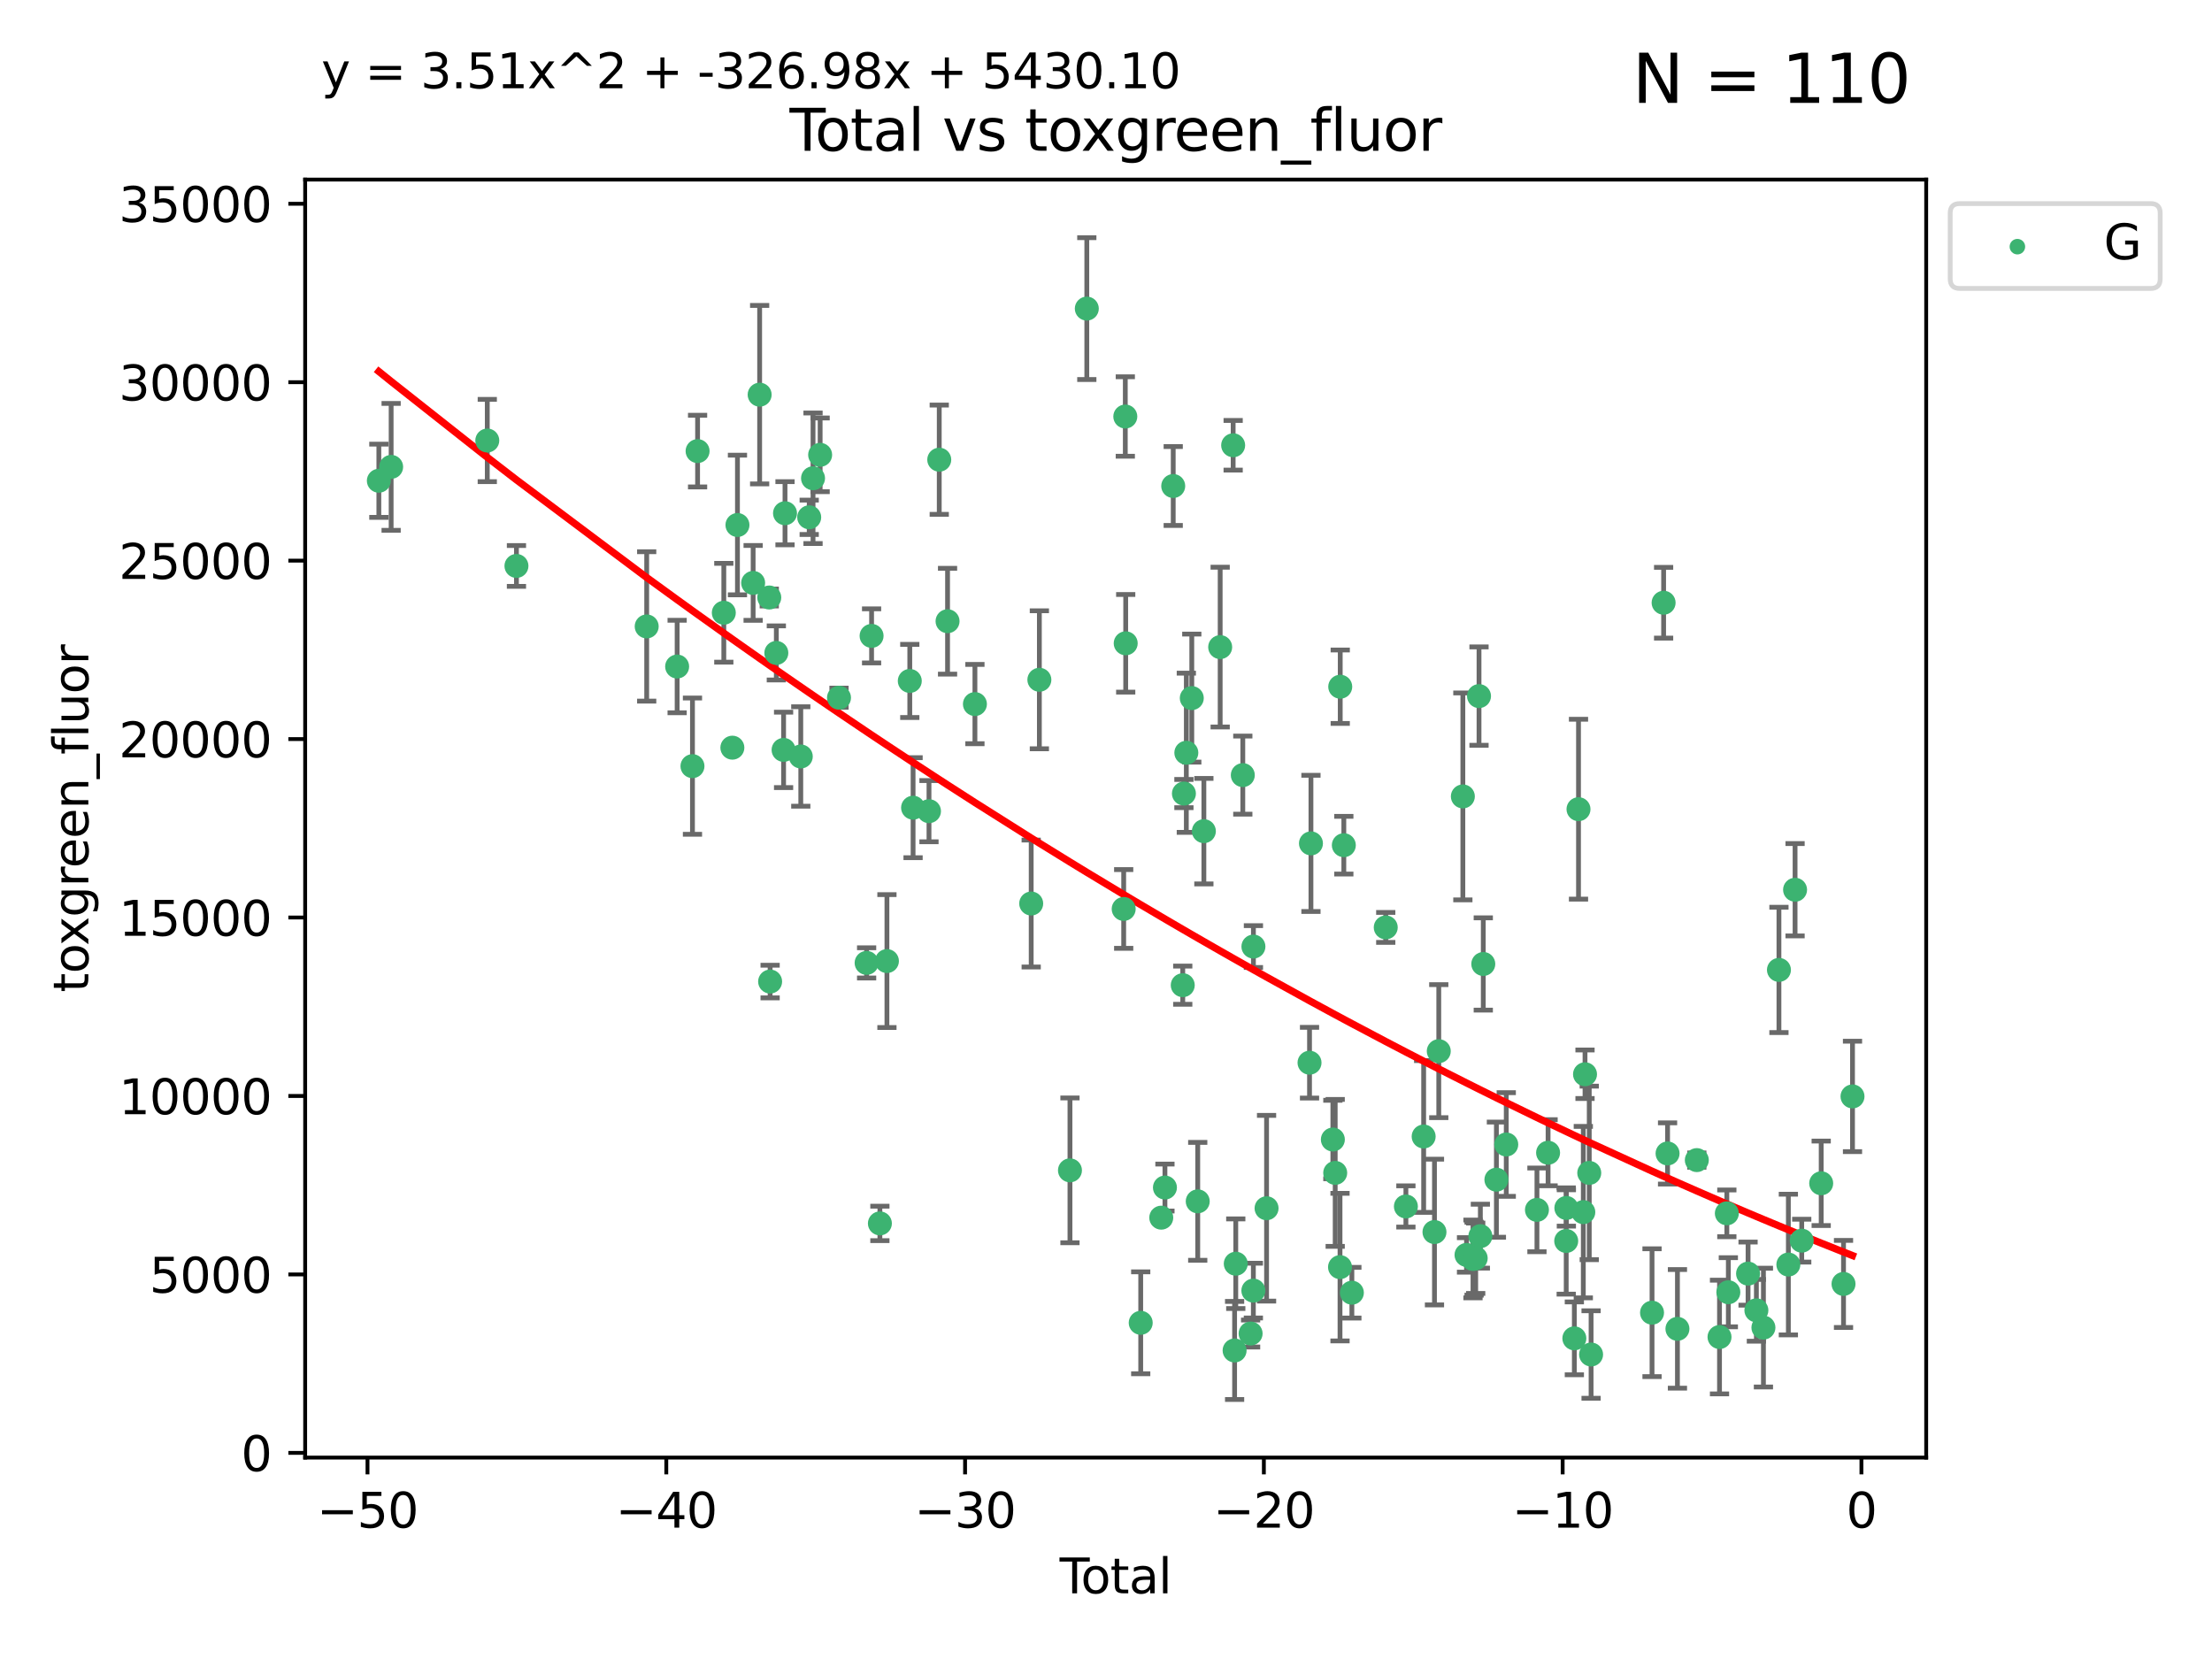 <?xml version="1.0" encoding="utf-8" standalone="no"?>
<!DOCTYPE svg PUBLIC "-//W3C//DTD SVG 1.1//EN"
  "http://www.w3.org/Graphics/SVG/1.1/DTD/svg11.dtd">
<svg xmlns:xlink="http://www.w3.org/1999/xlink" width="460.8pt" height="345.6pt" viewBox="0 0 460.8 345.6" xmlns="http://www.w3.org/2000/svg" version="1.1">
 <defs>
  <style type="text/css">*{stroke-linejoin: round; stroke-linecap: butt}</style>
 </defs>
 <g id="figure_1">
  <g id="patch_1">
   <path d="M 0 345.6 
L 460.8 345.6 
L 460.8 0 
L 0 0 
z
" style="fill: #ffffff"/>
  </g>
  <g id="axes_1">
   <g id="patch_2">
    <path d="M 63.571 303.64 
L 401.26 303.64 
L 401.26 37.411 
L 63.571 37.411 
z
" style="fill: #ffffff"/>
   </g>
   <g id="PathCollection_1">
    <defs>
     <path id="m2ad0cb4d11" d="M 0 1.118 
C 0.297 1.118 0.581 1 0.791 0.791 
C 1 0.581 1.118 0.297 1.118 0 
C 1.118 -0.297 1 -0.581 0.791 -0.791 
C 0.581 -1 0.297 -1.118 0 -1.118 
C -0.297 -1.118 -0.581 -1 -0.791 -0.791 
C -1 -0.581 -1.118 -0.297 -1.118 0 
C -1.118 0.297 -1 0.581 -0.791 0.791 
C -0.581 1 -0.297 1.118 0 1.118 
z
" style="stroke: #3cb371"/>
    </defs>
    <g clip-path="url(#p1a4398a6c7)">
     <use xlink:href="#m2ad0cb4d11" x="78.921" y="100.148" style="fill: #3cb371; stroke: #3cb371"/>
     <use xlink:href="#m2ad0cb4d11" x="81.481" y="97.261" style="fill: #3cb371; stroke: #3cb371"/>
     <use xlink:href="#m2ad0cb4d11" x="101.51" y="91.767" style="fill: #3cb371; stroke: #3cb371"/>
     <use xlink:href="#m2ad0cb4d11" x="107.586" y="117.895" style="fill: #3cb371; stroke: #3cb371"/>
     <use xlink:href="#m2ad0cb4d11" x="134.718" y="130.495" style="fill: #3cb371; stroke: #3cb371"/>
     <use xlink:href="#m2ad0cb4d11" x="141.06" y="138.85" style="fill: #3cb371; stroke: #3cb371"/>
     <use xlink:href="#m2ad0cb4d11" x="144.254" y="159.604" style="fill: #3cb371; stroke: #3cb371"/>
     <use xlink:href="#m2ad0cb4d11" x="145.32" y="93.971" style="fill: #3cb371; stroke: #3cb371"/>
     <use xlink:href="#m2ad0cb4d11" x="150.783" y="127.647" style="fill: #3cb371; stroke: #3cb371"/>
     <use xlink:href="#m2ad0cb4d11" x="152.565" y="155.753" style="fill: #3cb371; stroke: #3cb371"/>
     <use xlink:href="#m2ad0cb4d11" x="153.626" y="109.367" style="fill: #3cb371; stroke: #3cb371"/>
     <use xlink:href="#m2ad0cb4d11" x="156.893" y="121.431" style="fill: #3cb371; stroke: #3cb371"/>
     <use xlink:href="#m2ad0cb4d11" x="158.248" y="82.216" style="fill: #3cb371; stroke: #3cb371"/>
     <use xlink:href="#m2ad0cb4d11" x="160.252" y="124.469" style="fill: #3cb371; stroke: #3cb371"/>
     <use xlink:href="#m2ad0cb4d11" x="160.43" y="204.475" style="fill: #3cb371; stroke: #3cb371"/>
     <use xlink:href="#m2ad0cb4d11" x="161.724" y="136.016" style="fill: #3cb371; stroke: #3cb371"/>
     <use xlink:href="#m2ad0cb4d11" x="163.235" y="156.216" style="fill: #3cb371; stroke: #3cb371"/>
     <use xlink:href="#m2ad0cb4d11" x="163.533" y="106.915" style="fill: #3cb371; stroke: #3cb371"/>
     <use xlink:href="#m2ad0cb4d11" x="166.818" y="157.589" style="fill: #3cb371; stroke: #3cb371"/>
     <use xlink:href="#m2ad0cb4d11" x="168.572" y="107.762" style="fill: #3cb371; stroke: #3cb371"/>
     <use xlink:href="#m2ad0cb4d11" x="169.37" y="99.628" style="fill: #3cb371; stroke: #3cb371"/>
     <use xlink:href="#m2ad0cb4d11" x="170.85" y="94.75" style="fill: #3cb371; stroke: #3cb371"/>
     <use xlink:href="#m2ad0cb4d11" x="174.78" y="145.345" style="fill: #3cb371; stroke: #3cb371"/>
     <use xlink:href="#m2ad0cb4d11" x="180.532" y="200.587" style="fill: #3cb371; stroke: #3cb371"/>
     <use xlink:href="#m2ad0cb4d11" x="181.567" y="132.467" style="fill: #3cb371; stroke: #3cb371"/>
     <use xlink:href="#m2ad0cb4d11" x="183.298" y="254.859" style="fill: #3cb371; stroke: #3cb371"/>
     <use xlink:href="#m2ad0cb4d11" x="184.764" y="200.208" style="fill: #3cb371; stroke: #3cb371"/>
     <use xlink:href="#m2ad0cb4d11" x="189.525" y="141.853" style="fill: #3cb371; stroke: #3cb371"/>
     <use xlink:href="#m2ad0cb4d11" x="190.211" y="168.257" style="fill: #3cb371; stroke: #3cb371"/>
     <use xlink:href="#m2ad0cb4d11" x="193.525" y="168.983" style="fill: #3cb371; stroke: #3cb371"/>
     <use xlink:href="#m2ad0cb4d11" x="195.663" y="95.762" style="fill: #3cb371; stroke: #3cb371"/>
     <use xlink:href="#m2ad0cb4d11" x="197.393" y="129.411" style="fill: #3cb371; stroke: #3cb371"/>
     <use xlink:href="#m2ad0cb4d11" x="203.094" y="146.671" style="fill: #3cb371; stroke: #3cb371"/>
     <use xlink:href="#m2ad0cb4d11" x="214.817" y="188.22" style="fill: #3cb371; stroke: #3cb371"/>
     <use xlink:href="#m2ad0cb4d11" x="216.52" y="141.609" style="fill: #3cb371; stroke: #3cb371"/>
     <use xlink:href="#m2ad0cb4d11" x="222.893" y="243.806" style="fill: #3cb371; stroke: #3cb371"/>
     <use xlink:href="#m2ad0cb4d11" x="226.402" y="64.286" style="fill: #3cb371; stroke: #3cb371"/>
     <use xlink:href="#m2ad0cb4d11" x="234.085" y="189.351" style="fill: #3cb371; stroke: #3cb371"/>
     <use xlink:href="#m2ad0cb4d11" x="234.422" y="86.767" style="fill: #3cb371; stroke: #3cb371"/>
     <use xlink:href="#m2ad0cb4d11" x="234.505" y="134.014" style="fill: #3cb371; stroke: #3cb371"/>
     <use xlink:href="#m2ad0cb4d11" x="237.632" y="275.566" style="fill: #3cb371; stroke: #3cb371"/>
     <use xlink:href="#m2ad0cb4d11" x="241.911" y="253.661" style="fill: #3cb371; stroke: #3cb371"/>
     <use xlink:href="#m2ad0cb4d11" x="242.678" y="247.387" style="fill: #3cb371; stroke: #3cb371"/>
     <use xlink:href="#m2ad0cb4d11" x="244.404" y="101.246" style="fill: #3cb371; stroke: #3cb371"/>
     <use xlink:href="#m2ad0cb4d11" x="246.389" y="205.233" style="fill: #3cb371; stroke: #3cb371"/>
     <use xlink:href="#m2ad0cb4d11" x="246.632" y="165.313" style="fill: #3cb371; stroke: #3cb371"/>
     <use xlink:href="#m2ad0cb4d11" x="247.135" y="156.814" style="fill: #3cb371; stroke: #3cb371"/>
     <use xlink:href="#m2ad0cb4d11" x="248.271" y="145.427" style="fill: #3cb371; stroke: #3cb371"/>
     <use xlink:href="#m2ad0cb4d11" x="249.51" y="250.261" style="fill: #3cb371; stroke: #3cb371"/>
     <use xlink:href="#m2ad0cb4d11" x="250.789" y="173.146" style="fill: #3cb371; stroke: #3cb371"/>
     <use xlink:href="#m2ad0cb4d11" x="254.185" y="134.804" style="fill: #3cb371; stroke: #3cb371"/>
     <use xlink:href="#m2ad0cb4d11" x="256.889" y="92.759" style="fill: #3cb371; stroke: #3cb371"/>
     <use xlink:href="#m2ad0cb4d11" x="257.19" y="281.325" style="fill: #3cb371; stroke: #3cb371"/>
     <use xlink:href="#m2ad0cb4d11" x="257.434" y="263.255" style="fill: #3cb371; stroke: #3cb371"/>
     <use xlink:href="#m2ad0cb4d11" x="258.899" y="161.471" style="fill: #3cb371; stroke: #3cb371"/>
     <use xlink:href="#m2ad0cb4d11" x="260.524" y="277.799" style="fill: #3cb371; stroke: #3cb371"/>
     <use xlink:href="#m2ad0cb4d11" x="261.098" y="268.856" style="fill: #3cb371; stroke: #3cb371"/>
     <use xlink:href="#m2ad0cb4d11" x="261.111" y="197.186" style="fill: #3cb371; stroke: #3cb371"/>
     <use xlink:href="#m2ad0cb4d11" x="263.848" y="251.7" style="fill: #3cb371; stroke: #3cb371"/>
     <use xlink:href="#m2ad0cb4d11" x="272.798" y="221.381" style="fill: #3cb371; stroke: #3cb371"/>
     <use xlink:href="#m2ad0cb4d11" x="273.095" y="175.692" style="fill: #3cb371; stroke: #3cb371"/>
     <use xlink:href="#m2ad0cb4d11" x="277.659" y="237.384" style="fill: #3cb371; stroke: #3cb371"/>
     <use xlink:href="#m2ad0cb4d11" x="278.147" y="244.335" style="fill: #3cb371; stroke: #3cb371"/>
     <use xlink:href="#m2ad0cb4d11" x="279.15" y="263.967" style="fill: #3cb371; stroke: #3cb371"/>
     <use xlink:href="#m2ad0cb4d11" x="279.196" y="143.057" style="fill: #3cb371; stroke: #3cb371"/>
     <use xlink:href="#m2ad0cb4d11" x="279.944" y="176.07" style="fill: #3cb371; stroke: #3cb371"/>
     <use xlink:href="#m2ad0cb4d11" x="281.619" y="269.292" style="fill: #3cb371; stroke: #3cb371"/>
     <use xlink:href="#m2ad0cb4d11" x="288.676" y="193.197" style="fill: #3cb371; stroke: #3cb371"/>
     <use xlink:href="#m2ad0cb4d11" x="292.874" y="251.327" style="fill: #3cb371; stroke: #3cb371"/>
     <use xlink:href="#m2ad0cb4d11" x="296.573" y="236.753" style="fill: #3cb371; stroke: #3cb371"/>
     <use xlink:href="#m2ad0cb4d11" x="298.827" y="256.659" style="fill: #3cb371; stroke: #3cb371"/>
     <use xlink:href="#m2ad0cb4d11" x="299.723" y="218.974" style="fill: #3cb371; stroke: #3cb371"/>
     <use xlink:href="#m2ad0cb4d11" x="304.74" y="165.908" style="fill: #3cb371; stroke: #3cb371"/>
     <use xlink:href="#m2ad0cb4d11" x="305.503" y="261.421" style="fill: #3cb371; stroke: #3cb371"/>
     <use xlink:href="#m2ad0cb4d11" x="306.852" y="262.264" style="fill: #3cb371; stroke: #3cb371"/>
     <use xlink:href="#m2ad0cb4d11" x="307.081" y="262.208" style="fill: #3cb371; stroke: #3cb371"/>
     <use xlink:href="#m2ad0cb4d11" x="307.414" y="262.112" style="fill: #3cb371; stroke: #3cb371"/>
     <use xlink:href="#m2ad0cb4d11" x="308.106" y="145.01" style="fill: #3cb371; stroke: #3cb371"/>
     <use xlink:href="#m2ad0cb4d11" x="308.386" y="257.517" style="fill: #3cb371; stroke: #3cb371"/>
     <use xlink:href="#m2ad0cb4d11" x="308.995" y="200.814" style="fill: #3cb371; stroke: #3cb371"/>
     <use xlink:href="#m2ad0cb4d11" x="311.728" y="245.746" style="fill: #3cb371; stroke: #3cb371"/>
     <use xlink:href="#m2ad0cb4d11" x="313.781" y="238.421" style="fill: #3cb371; stroke: #3cb371"/>
     <use xlink:href="#m2ad0cb4d11" x="320.174" y="252.039" style="fill: #3cb371; stroke: #3cb371"/>
     <use xlink:href="#m2ad0cb4d11" x="322.494" y="240.137" style="fill: #3cb371; stroke: #3cb371"/>
     <use xlink:href="#m2ad0cb4d11" x="326.27" y="258.52" style="fill: #3cb371; stroke: #3cb371"/>
     <use xlink:href="#m2ad0cb4d11" x="326.302" y="251.637" style="fill: #3cb371; stroke: #3cb371"/>
     <use xlink:href="#m2ad0cb4d11" x="327.966" y="278.805" style="fill: #3cb371; stroke: #3cb371"/>
     <use xlink:href="#m2ad0cb4d11" x="328.832" y="168.568" style="fill: #3cb371; stroke: #3cb371"/>
     <use xlink:href="#m2ad0cb4d11" x="329.833" y="252.509" style="fill: #3cb371; stroke: #3cb371"/>
     <use xlink:href="#m2ad0cb4d11" x="330.188" y="223.788" style="fill: #3cb371; stroke: #3cb371"/>
     <use xlink:href="#m2ad0cb4d11" x="331.07" y="244.339" style="fill: #3cb371; stroke: #3cb371"/>
     <use xlink:href="#m2ad0cb4d11" x="331.453" y="282.168" style="fill: #3cb371; stroke: #3cb371"/>
     <use xlink:href="#m2ad0cb4d11" x="344.148" y="273.456" style="fill: #3cb371; stroke: #3cb371"/>
     <use xlink:href="#m2ad0cb4d11" x="346.561" y="125.561" style="fill: #3cb371; stroke: #3cb371"/>
     <use xlink:href="#m2ad0cb4d11" x="347.385" y="240.287" style="fill: #3cb371; stroke: #3cb371"/>
     <use xlink:href="#m2ad0cb4d11" x="349.442" y="276.822" style="fill: #3cb371; stroke: #3cb371"/>
     <use xlink:href="#m2ad0cb4d11" x="353.478" y="241.67" style="fill: #3cb371; stroke: #3cb371"/>
     <use xlink:href="#m2ad0cb4d11" x="358.206" y="278.528" style="fill: #3cb371; stroke: #3cb371"/>
     <use xlink:href="#m2ad0cb4d11" x="359.732" y="252.76" style="fill: #3cb371; stroke: #3cb371"/>
     <use xlink:href="#m2ad0cb4d11" x="360.045" y="269.199" style="fill: #3cb371; stroke: #3cb371"/>
     <use xlink:href="#m2ad0cb4d11" x="364.154" y="265.318" style="fill: #3cb371; stroke: #3cb371"/>
     <use xlink:href="#m2ad0cb4d11" x="365.887" y="272.964" style="fill: #3cb371; stroke: #3cb371"/>
     <use xlink:href="#m2ad0cb4d11" x="367.354" y="276.562" style="fill: #3cb371; stroke: #3cb371"/>
     <use xlink:href="#m2ad0cb4d11" x="370.586" y="202.048" style="fill: #3cb371; stroke: #3cb371"/>
     <use xlink:href="#m2ad0cb4d11" x="372.549" y="263.428" style="fill: #3cb371; stroke: #3cb371"/>
     <use xlink:href="#m2ad0cb4d11" x="373.946" y="185.35" style="fill: #3cb371; stroke: #3cb371"/>
     <use xlink:href="#m2ad0cb4d11" x="375.334" y="258.453" style="fill: #3cb371; stroke: #3cb371"/>
     <use xlink:href="#m2ad0cb4d11" x="379.388" y="246.501" style="fill: #3cb371; stroke: #3cb371"/>
     <use xlink:href="#m2ad0cb4d11" x="384.039" y="267.466" style="fill: #3cb371; stroke: #3cb371"/>
     <use xlink:href="#m2ad0cb4d11" x="385.911" y="228.404" style="fill: #3cb371; stroke: #3cb371"/>
    </g>
   </g>
   <g id="matplotlib.axis_1">
    <g id="xtick_1">
     <g id="line2d_1">
      <defs>
       <path id="mfbf13024af" d="M 0 0 
L 0 3.5 
" style="stroke: #000000; stroke-width: 0.8"/>
      </defs>
      <g>
       <use xlink:href="#mfbf13024af" x="76.557" y="303.64" style="stroke: #000000; stroke-width: 0.8"/>
      </g>
     </g>
     <g id="text_1">
      <!-- −50 -->
      <g transform="translate(66.005 318.238)scale(0.1 -0.1)">
       <defs>
        <path id="DejaVuSans-2212" d="M 678 2272 
L 4684 2272 
L 4684 1741 
L 678 1741 
L 678 2272 
z
" transform="scale(0.016)"/>
        <path id="DejaVuSans-35" d="M 691 4666 
L 3169 4666 
L 3169 4134 
L 1269 4134 
L 1269 2991 
Q 1406 3038 1543 3061 
Q 1681 3084 1819 3084 
Q 2600 3084 3056 2656 
Q 3513 2228 3513 1497 
Q 3513 744 3044 326 
Q 2575 -91 1722 -91 
Q 1428 -91 1123 -41 
Q 819 9 494 109 
L 494 744 
Q 775 591 1075 516 
Q 1375 441 1709 441 
Q 2250 441 2565 725 
Q 2881 1009 2881 1497 
Q 2881 1984 2565 2268 
Q 2250 2553 1709 2553 
Q 1456 2553 1204 2497 
Q 953 2441 691 2322 
L 691 4666 
z
" transform="scale(0.016)"/>
        <path id="DejaVuSans-30" d="M 2034 4250 
Q 1547 4250 1301 3770 
Q 1056 3291 1056 2328 
Q 1056 1369 1301 889 
Q 1547 409 2034 409 
Q 2525 409 2770 889 
Q 3016 1369 3016 2328 
Q 3016 3291 2770 3770 
Q 2525 4250 2034 4250 
z
M 2034 4750 
Q 2819 4750 3233 4129 
Q 3647 3509 3647 2328 
Q 3647 1150 3233 529 
Q 2819 -91 2034 -91 
Q 1250 -91 836 529 
Q 422 1150 422 2328 
Q 422 3509 836 4129 
Q 1250 4750 2034 4750 
z
" transform="scale(0.016)"/>
       </defs>
       <use xlink:href="#DejaVuSans-2212"/>
       <use xlink:href="#DejaVuSans-35" x="83.789"/>
       <use xlink:href="#DejaVuSans-30" x="147.412"/>
      </g>
     </g>
    </g>
    <g id="xtick_2">
     <g id="line2d_2">
      <g>
       <use xlink:href="#mfbf13024af" x="138.8" y="303.64" style="stroke: #000000; stroke-width: 0.8"/>
      </g>
     </g>
     <g id="text_2">
      <!-- −40 -->
      <g transform="translate(128.248 318.238)scale(0.1 -0.1)">
       <defs>
        <path id="DejaVuSans-34" d="M 2419 4116 
L 825 1625 
L 2419 1625 
L 2419 4116 
z
M 2253 4666 
L 3047 4666 
L 3047 1625 
L 3713 1625 
L 3713 1100 
L 3047 1100 
L 3047 0 
L 2419 0 
L 2419 1100 
L 313 1100 
L 313 1709 
L 2253 4666 
z
" transform="scale(0.016)"/>
       </defs>
       <use xlink:href="#DejaVuSans-2212"/>
       <use xlink:href="#DejaVuSans-34" x="83.789"/>
       <use xlink:href="#DejaVuSans-30" x="147.412"/>
      </g>
     </g>
    </g>
    <g id="xtick_3">
     <g id="line2d_3">
      <g>
       <use xlink:href="#mfbf13024af" x="201.043" y="303.64" style="stroke: #000000; stroke-width: 0.8"/>
      </g>
     </g>
     <g id="text_3">
      <!-- −30 -->
      <g transform="translate(190.491 318.238)scale(0.1 -0.1)">
       <defs>
        <path id="DejaVuSans-33" d="M 2597 2516 
Q 3050 2419 3304 2112 
Q 3559 1806 3559 1356 
Q 3559 666 3084 287 
Q 2609 -91 1734 -91 
Q 1441 -91 1130 -33 
Q 819 25 488 141 
L 488 750 
Q 750 597 1062 519 
Q 1375 441 1716 441 
Q 2309 441 2620 675 
Q 2931 909 2931 1356 
Q 2931 1769 2642 2001 
Q 2353 2234 1838 2234 
L 1294 2234 
L 1294 2753 
L 1863 2753 
Q 2328 2753 2575 2939 
Q 2822 3125 2822 3475 
Q 2822 3834 2567 4026 
Q 2313 4219 1838 4219 
Q 1578 4219 1281 4162 
Q 984 4106 628 3988 
L 628 4550 
Q 988 4650 1302 4700 
Q 1616 4750 1894 4750 
Q 2613 4750 3031 4423 
Q 3450 4097 3450 3541 
Q 3450 3153 3228 2886 
Q 3006 2619 2597 2516 
z
" transform="scale(0.016)"/>
       </defs>
       <use xlink:href="#DejaVuSans-2212"/>
       <use xlink:href="#DejaVuSans-33" x="83.789"/>
       <use xlink:href="#DejaVuSans-30" x="147.412"/>
      </g>
     </g>
    </g>
    <g id="xtick_4">
     <g id="line2d_4">
      <g>
       <use xlink:href="#mfbf13024af" x="263.286" y="303.64" style="stroke: #000000; stroke-width: 0.8"/>
      </g>
     </g>
     <g id="text_4">
      <!-- −20 -->
      <g transform="translate(252.734 318.238)scale(0.1 -0.1)">
       <defs>
        <path id="DejaVuSans-32" d="M 1228 531 
L 3431 531 
L 3431 0 
L 469 0 
L 469 531 
Q 828 903 1448 1529 
Q 2069 2156 2228 2338 
Q 2531 2678 2651 2914 
Q 2772 3150 2772 3378 
Q 2772 3750 2511 3984 
Q 2250 4219 1831 4219 
Q 1534 4219 1204 4116 
Q 875 4013 500 3803 
L 500 4441 
Q 881 4594 1212 4672 
Q 1544 4750 1819 4750 
Q 2544 4750 2975 4387 
Q 3406 4025 3406 3419 
Q 3406 3131 3298 2873 
Q 3191 2616 2906 2266 
Q 2828 2175 2409 1742 
Q 1991 1309 1228 531 
z
" transform="scale(0.016)"/>
       </defs>
       <use xlink:href="#DejaVuSans-2212"/>
       <use xlink:href="#DejaVuSans-32" x="83.789"/>
       <use xlink:href="#DejaVuSans-30" x="147.412"/>
      </g>
     </g>
    </g>
    <g id="xtick_5">
     <g id="line2d_5">
      <g>
       <use xlink:href="#mfbf13024af" x="325.529" y="303.64" style="stroke: #000000; stroke-width: 0.8"/>
      </g>
     </g>
     <g id="text_5">
      <!-- −10 -->
      <g transform="translate(314.977 318.238)scale(0.1 -0.1)">
       <defs>
        <path id="DejaVuSans-31" d="M 794 531 
L 1825 531 
L 1825 4091 
L 703 3866 
L 703 4441 
L 1819 4666 
L 2450 4666 
L 2450 531 
L 3481 531 
L 3481 0 
L 794 0 
L 794 531 
z
" transform="scale(0.016)"/>
       </defs>
       <use xlink:href="#DejaVuSans-2212"/>
       <use xlink:href="#DejaVuSans-31" x="83.789"/>
       <use xlink:href="#DejaVuSans-30" x="147.412"/>
      </g>
     </g>
    </g>
    <g id="xtick_6">
     <g id="line2d_6">
      <g>
       <use xlink:href="#mfbf13024af" x="387.772" y="303.64" style="stroke: #000000; stroke-width: 0.8"/>
      </g>
     </g>
     <g id="text_6">
      <!-- 0 -->
      <g transform="translate(384.591 318.238)scale(0.1 -0.1)">
       <use xlink:href="#DejaVuSans-30"/>
      </g>
     </g>
    </g>
    <g id="text_7">
     <!-- Total -->
     <g transform="translate(220.739 331.917)scale(0.1 -0.1)">
      <defs>
       <path id="DejaVuSans-54" d="M -19 4666 
L 3928 4666 
L 3928 4134 
L 2272 4134 
L 2272 0 
L 1638 0 
L 1638 4134 
L -19 4134 
L -19 4666 
z
" transform="scale(0.016)"/>
       <path id="DejaVuSans-6f" d="M 1959 3097 
Q 1497 3097 1228 2736 
Q 959 2375 959 1747 
Q 959 1119 1226 758 
Q 1494 397 1959 397 
Q 2419 397 2687 759 
Q 2956 1122 2956 1747 
Q 2956 2369 2687 2733 
Q 2419 3097 1959 3097 
z
M 1959 3584 
Q 2709 3584 3137 3096 
Q 3566 2609 3566 1747 
Q 3566 888 3137 398 
Q 2709 -91 1959 -91 
Q 1206 -91 779 398 
Q 353 888 353 1747 
Q 353 2609 779 3096 
Q 1206 3584 1959 3584 
z
" transform="scale(0.016)"/>
       <path id="DejaVuSans-74" d="M 1172 4494 
L 1172 3500 
L 2356 3500 
L 2356 3053 
L 1172 3053 
L 1172 1153 
Q 1172 725 1289 603 
Q 1406 481 1766 481 
L 2356 481 
L 2356 0 
L 1766 0 
Q 1100 0 847 248 
Q 594 497 594 1153 
L 594 3053 
L 172 3053 
L 172 3500 
L 594 3500 
L 594 4494 
L 1172 4494 
z
" transform="scale(0.016)"/>
       <path id="DejaVuSans-61" d="M 2194 1759 
Q 1497 1759 1228 1600 
Q 959 1441 959 1056 
Q 959 750 1161 570 
Q 1363 391 1709 391 
Q 2188 391 2477 730 
Q 2766 1069 2766 1631 
L 2766 1759 
L 2194 1759 
z
M 3341 1997 
L 3341 0 
L 2766 0 
L 2766 531 
Q 2569 213 2275 61 
Q 1981 -91 1556 -91 
Q 1019 -91 701 211 
Q 384 513 384 1019 
Q 384 1609 779 1909 
Q 1175 2209 1959 2209 
L 2766 2209 
L 2766 2266 
Q 2766 2663 2505 2880 
Q 2244 3097 1772 3097 
Q 1472 3097 1187 3025 
Q 903 2953 641 2809 
L 641 3341 
Q 956 3463 1253 3523 
Q 1550 3584 1831 3584 
Q 2591 3584 2966 3190 
Q 3341 2797 3341 1997 
z
" transform="scale(0.016)"/>
       <path id="DejaVuSans-6c" d="M 603 4863 
L 1178 4863 
L 1178 0 
L 603 0 
L 603 4863 
z
" transform="scale(0.016)"/>
      </defs>
      <use xlink:href="#DejaVuSans-54"/>
      <use xlink:href="#DejaVuSans-6f" x="44.084"/>
      <use xlink:href="#DejaVuSans-74" x="105.266"/>
      <use xlink:href="#DejaVuSans-61" x="144.475"/>
      <use xlink:href="#DejaVuSans-6c" x="205.754"/>
     </g>
    </g>
   </g>
   <g id="matplotlib.axis_2">
    <g id="ytick_1">
     <g id="line2d_7">
      <defs>
       <path id="m57bf2600bb" d="M 0 0 
L -3.5 0 
" style="stroke: #000000; stroke-width: 0.8"/>
      </defs>
      <g>
       <use xlink:href="#m57bf2600bb" x="63.571" y="302.657" style="stroke: #000000; stroke-width: 0.8"/>
      </g>
     </g>
     <g id="text_8">
      <!-- 0 -->
      <g transform="translate(50.209 306.456)scale(0.1 -0.1)">
       <use xlink:href="#DejaVuSans-30"/>
      </g>
     </g>
    </g>
    <g id="ytick_2">
     <g id="line2d_8">
      <g>
       <use xlink:href="#m57bf2600bb" x="63.571" y="265.484" style="stroke: #000000; stroke-width: 0.8"/>
      </g>
     </g>
     <g id="text_9">
      <!-- 5000 -->
      <g transform="translate(31.121 269.283)scale(0.1 -0.1)">
       <use xlink:href="#DejaVuSans-35"/>
       <use xlink:href="#DejaVuSans-30" x="63.623"/>
       <use xlink:href="#DejaVuSans-30" x="127.246"/>
       <use xlink:href="#DejaVuSans-30" x="190.869"/>
      </g>
     </g>
    </g>
    <g id="ytick_3">
     <g id="line2d_9">
      <g>
       <use xlink:href="#m57bf2600bb" x="63.571" y="228.311" style="stroke: #000000; stroke-width: 0.8"/>
      </g>
     </g>
     <g id="text_10">
      <!-- 10000 -->
      <g transform="translate(24.759 232.11)scale(0.1 -0.1)">
       <use xlink:href="#DejaVuSans-31"/>
       <use xlink:href="#DejaVuSans-30" x="63.623"/>
       <use xlink:href="#DejaVuSans-30" x="127.246"/>
       <use xlink:href="#DejaVuSans-30" x="190.869"/>
       <use xlink:href="#DejaVuSans-30" x="254.492"/>
      </g>
     </g>
    </g>
    <g id="ytick_4">
     <g id="line2d_10">
      <g>
       <use xlink:href="#m57bf2600bb" x="63.571" y="191.138" style="stroke: #000000; stroke-width: 0.8"/>
      </g>
     </g>
     <g id="text_11">
      <!-- 15000 -->
      <g transform="translate(24.759 194.937)scale(0.1 -0.1)">
       <use xlink:href="#DejaVuSans-31"/>
       <use xlink:href="#DejaVuSans-35" x="63.623"/>
       <use xlink:href="#DejaVuSans-30" x="127.246"/>
       <use xlink:href="#DejaVuSans-30" x="190.869"/>
       <use xlink:href="#DejaVuSans-30" x="254.492"/>
      </g>
     </g>
    </g>
    <g id="ytick_5">
     <g id="line2d_11">
      <g>
       <use xlink:href="#m57bf2600bb" x="63.571" y="153.965" style="stroke: #000000; stroke-width: 0.8"/>
      </g>
     </g>
     <g id="text_12">
      <!-- 20000 -->
      <g transform="translate(24.759 157.764)scale(0.1 -0.1)">
       <use xlink:href="#DejaVuSans-32"/>
       <use xlink:href="#DejaVuSans-30" x="63.623"/>
       <use xlink:href="#DejaVuSans-30" x="127.246"/>
       <use xlink:href="#DejaVuSans-30" x="190.869"/>
       <use xlink:href="#DejaVuSans-30" x="254.492"/>
      </g>
     </g>
    </g>
    <g id="ytick_6">
     <g id="line2d_12">
      <g>
       <use xlink:href="#m57bf2600bb" x="63.571" y="116.792" style="stroke: #000000; stroke-width: 0.8"/>
      </g>
     </g>
     <g id="text_13">
      <!-- 25000 -->
      <g transform="translate(24.759 120.591)scale(0.1 -0.1)">
       <use xlink:href="#DejaVuSans-32"/>
       <use xlink:href="#DejaVuSans-35" x="63.623"/>
       <use xlink:href="#DejaVuSans-30" x="127.246"/>
       <use xlink:href="#DejaVuSans-30" x="190.869"/>
       <use xlink:href="#DejaVuSans-30" x="254.492"/>
      </g>
     </g>
    </g>
    <g id="ytick_7">
     <g id="line2d_13">
      <g>
       <use xlink:href="#m57bf2600bb" x="63.571" y="79.619" style="stroke: #000000; stroke-width: 0.8"/>
      </g>
     </g>
     <g id="text_14">
      <!-- 30000 -->
      <g transform="translate(24.759 83.418)scale(0.1 -0.1)">
       <use xlink:href="#DejaVuSans-33"/>
       <use xlink:href="#DejaVuSans-30" x="63.623"/>
       <use xlink:href="#DejaVuSans-30" x="127.246"/>
       <use xlink:href="#DejaVuSans-30" x="190.869"/>
       <use xlink:href="#DejaVuSans-30" x="254.492"/>
      </g>
     </g>
    </g>
    <g id="ytick_8">
     <g id="line2d_14">
      <g>
       <use xlink:href="#m57bf2600bb" x="63.571" y="42.445" style="stroke: #000000; stroke-width: 0.8"/>
      </g>
     </g>
     <g id="text_15">
      <!-- 35000 -->
      <g transform="translate(24.759 46.245)scale(0.1 -0.1)">
       <use xlink:href="#DejaVuSans-33"/>
       <use xlink:href="#DejaVuSans-35" x="63.623"/>
       <use xlink:href="#DejaVuSans-30" x="127.246"/>
       <use xlink:href="#DejaVuSans-30" x="190.869"/>
       <use xlink:href="#DejaVuSans-30" x="254.492"/>
      </g>
     </g>
    </g>
    <g id="text_16">
     <!-- toxgreen_fluor -->
     <g transform="translate(18.401 206.72)rotate(-90)scale(0.1 -0.1)">
      <defs>
       <path id="DejaVuSans-78" d="M 3513 3500 
L 2247 1797 
L 3578 0 
L 2900 0 
L 1881 1375 
L 863 0 
L 184 0 
L 1544 1831 
L 300 3500 
L 978 3500 
L 1906 2253 
L 2834 3500 
L 3513 3500 
z
" transform="scale(0.016)"/>
       <path id="DejaVuSans-67" d="M 2906 1791 
Q 2906 2416 2648 2759 
Q 2391 3103 1925 3103 
Q 1463 3103 1205 2759 
Q 947 2416 947 1791 
Q 947 1169 1205 825 
Q 1463 481 1925 481 
Q 2391 481 2648 825 
Q 2906 1169 2906 1791 
z
M 3481 434 
Q 3481 -459 3084 -895 
Q 2688 -1331 1869 -1331 
Q 1566 -1331 1297 -1286 
Q 1028 -1241 775 -1147 
L 775 -588 
Q 1028 -725 1275 -790 
Q 1522 -856 1778 -856 
Q 2344 -856 2625 -561 
Q 2906 -266 2906 331 
L 2906 616 
Q 2728 306 2450 153 
Q 2172 0 1784 0 
Q 1141 0 747 490 
Q 353 981 353 1791 
Q 353 2603 747 3093 
Q 1141 3584 1784 3584 
Q 2172 3584 2450 3431 
Q 2728 3278 2906 2969 
L 2906 3500 
L 3481 3500 
L 3481 434 
z
" transform="scale(0.016)"/>
       <path id="DejaVuSans-72" d="M 2631 2963 
Q 2534 3019 2420 3045 
Q 2306 3072 2169 3072 
Q 1681 3072 1420 2755 
Q 1159 2438 1159 1844 
L 1159 0 
L 581 0 
L 581 3500 
L 1159 3500 
L 1159 2956 
Q 1341 3275 1631 3429 
Q 1922 3584 2338 3584 
Q 2397 3584 2469 3576 
Q 2541 3569 2628 3553 
L 2631 2963 
z
" transform="scale(0.016)"/>
       <path id="DejaVuSans-65" d="M 3597 1894 
L 3597 1613 
L 953 1613 
Q 991 1019 1311 708 
Q 1631 397 2203 397 
Q 2534 397 2845 478 
Q 3156 559 3463 722 
L 3463 178 
Q 3153 47 2828 -22 
Q 2503 -91 2169 -91 
Q 1331 -91 842 396 
Q 353 884 353 1716 
Q 353 2575 817 3079 
Q 1281 3584 2069 3584 
Q 2775 3584 3186 3129 
Q 3597 2675 3597 1894 
z
M 3022 2063 
Q 3016 2534 2758 2815 
Q 2500 3097 2075 3097 
Q 1594 3097 1305 2825 
Q 1016 2553 972 2059 
L 3022 2063 
z
" transform="scale(0.016)"/>
       <path id="DejaVuSans-6e" d="M 3513 2113 
L 3513 0 
L 2938 0 
L 2938 2094 
Q 2938 2591 2744 2837 
Q 2550 3084 2163 3084 
Q 1697 3084 1428 2787 
Q 1159 2491 1159 1978 
L 1159 0 
L 581 0 
L 581 3500 
L 1159 3500 
L 1159 2956 
Q 1366 3272 1645 3428 
Q 1925 3584 2291 3584 
Q 2894 3584 3203 3211 
Q 3513 2838 3513 2113 
z
" transform="scale(0.016)"/>
       <path id="DejaVuSans-5f" d="M 3263 -1063 
L 3263 -1509 
L -63 -1509 
L -63 -1063 
L 3263 -1063 
z
" transform="scale(0.016)"/>
       <path id="DejaVuSans-66" d="M 2375 4863 
L 2375 4384 
L 1825 4384 
Q 1516 4384 1395 4259 
Q 1275 4134 1275 3809 
L 1275 3500 
L 2222 3500 
L 2222 3053 
L 1275 3053 
L 1275 0 
L 697 0 
L 697 3053 
L 147 3053 
L 147 3500 
L 697 3500 
L 697 3744 
Q 697 4328 969 4595 
Q 1241 4863 1831 4863 
L 2375 4863 
z
" transform="scale(0.016)"/>
       <path id="DejaVuSans-75" d="M 544 1381 
L 544 3500 
L 1119 3500 
L 1119 1403 
Q 1119 906 1312 657 
Q 1506 409 1894 409 
Q 2359 409 2629 706 
Q 2900 1003 2900 1516 
L 2900 3500 
L 3475 3500 
L 3475 0 
L 2900 0 
L 2900 538 
Q 2691 219 2414 64 
Q 2138 -91 1772 -91 
Q 1169 -91 856 284 
Q 544 659 544 1381 
z
M 1991 3584 
L 1991 3584 
z
" transform="scale(0.016)"/>
      </defs>
      <use xlink:href="#DejaVuSans-74"/>
      <use xlink:href="#DejaVuSans-6f" x="39.209"/>
      <use xlink:href="#DejaVuSans-78" x="97.266"/>
      <use xlink:href="#DejaVuSans-67" x="156.445"/>
      <use xlink:href="#DejaVuSans-72" x="219.922"/>
      <use xlink:href="#DejaVuSans-65" x="258.785"/>
      <use xlink:href="#DejaVuSans-65" x="320.309"/>
      <use xlink:href="#DejaVuSans-6e" x="381.832"/>
      <use xlink:href="#DejaVuSans-5f" x="445.211"/>
      <use xlink:href="#DejaVuSans-66" x="495.211"/>
      <use xlink:href="#DejaVuSans-6c" x="530.416"/>
      <use xlink:href="#DejaVuSans-75" x="558.199"/>
      <use xlink:href="#DejaVuSans-6f" x="621.578"/>
      <use xlink:href="#DejaVuSans-72" x="682.76"/>
     </g>
    </g>
   </g>
   <g id="LineCollection_1">
    <path d="M 78.921 107.777 
L 78.921 92.52 
" clip-path="url(#p1a4398a6c7)" style="fill: none; stroke: #696969"/>
    <path d="M 81.481 110.477 
L 81.481 84.044 
" clip-path="url(#p1a4398a6c7)" style="fill: none; stroke: #696969"/>
    <path d="M 101.51 100.337 
L 101.51 83.197 
" clip-path="url(#p1a4398a6c7)" style="fill: none; stroke: #696969"/>
    <path d="M 107.586 122.146 
L 107.586 113.644 
" clip-path="url(#p1a4398a6c7)" style="fill: none; stroke: #696969"/>
    <path d="M 134.718 146.055 
L 134.718 114.936 
" clip-path="url(#p1a4398a6c7)" style="fill: none; stroke: #696969"/>
    <path d="M 141.06 148.483 
L 141.06 129.217 
" clip-path="url(#p1a4398a6c7)" style="fill: none; stroke: #696969"/>
    <path d="M 144.254 173.799 
L 144.254 145.409 
" clip-path="url(#p1a4398a6c7)" style="fill: none; stroke: #696969"/>
    <path d="M 145.32 101.437 
L 145.32 86.506 
" clip-path="url(#p1a4398a6c7)" style="fill: none; stroke: #696969"/>
    <path d="M 150.783 137.94 
L 150.783 117.355 
" clip-path="url(#p1a4398a6c7)" style="fill: none; stroke: #696969"/>
    <path d="M 152.565 156.309 
L 152.565 155.196 
" clip-path="url(#p1a4398a6c7)" style="fill: none; stroke: #696969"/>
    <path d="M 153.626 123.913 
L 153.626 94.82 
" clip-path="url(#p1a4398a6c7)" style="fill: none; stroke: #696969"/>
    <path d="M 156.893 129.23 
L 156.893 113.632 
" clip-path="url(#p1a4398a6c7)" style="fill: none; stroke: #696969"/>
    <path d="M 158.248 100.805 
L 158.248 63.628 
" clip-path="url(#p1a4398a6c7)" style="fill: none; stroke: #696969"/>
    <path d="M 160.252 126.236 
L 160.252 122.702 
" clip-path="url(#p1a4398a6c7)" style="fill: none; stroke: #696969"/>
    <path d="M 160.43 207.875 
L 160.43 201.075 
" clip-path="url(#p1a4398a6c7)" style="fill: none; stroke: #696969"/>
    <path d="M 161.724 141.649 
L 161.724 130.382 
" clip-path="url(#p1a4398a6c7)" style="fill: none; stroke: #696969"/>
    <path d="M 163.235 164.071 
L 163.235 148.362 
" clip-path="url(#p1a4398a6c7)" style="fill: none; stroke: #696969"/>
    <path d="M 163.533 113.496 
L 163.533 100.334 
" clip-path="url(#p1a4398a6c7)" style="fill: none; stroke: #696969"/>
    <path d="M 166.818 167.95 
L 166.818 147.229 
" clip-path="url(#p1a4398a6c7)" style="fill: none; stroke: #696969"/>
    <path d="M 168.572 111.343 
L 168.572 104.181 
" clip-path="url(#p1a4398a6c7)" style="fill: none; stroke: #696969"/>
    <path d="M 169.37 113.224 
L 169.37 86.032 
" clip-path="url(#p1a4398a6c7)" style="fill: none; stroke: #696969"/>
    <path d="M 170.85 102.428 
L 170.85 87.072 
" clip-path="url(#p1a4398a6c7)" style="fill: none; stroke: #696969"/>
    <path d="M 174.78 147.34 
L 174.78 143.351 
" clip-path="url(#p1a4398a6c7)" style="fill: none; stroke: #696969"/>
    <path d="M 180.532 203.737 
L 180.532 197.436 
" clip-path="url(#p1a4398a6c7)" style="fill: none; stroke: #696969"/>
    <path d="M 181.567 138.101 
L 181.567 126.833 
" clip-path="url(#p1a4398a6c7)" style="fill: none; stroke: #696969"/>
    <path d="M 183.298 258.45 
L 183.298 251.269 
" clip-path="url(#p1a4398a6c7)" style="fill: none; stroke: #696969"/>
    <path d="M 184.764 214.05 
L 184.764 186.365 
" clip-path="url(#p1a4398a6c7)" style="fill: none; stroke: #696969"/>
    <path d="M 189.525 149.472 
L 189.525 134.234 
" clip-path="url(#p1a4398a6c7)" style="fill: none; stroke: #696969"/>
    <path d="M 190.211 178.674 
L 190.211 157.84 
" clip-path="url(#p1a4398a6c7)" style="fill: none; stroke: #696969"/>
    <path d="M 193.525 175.358 
L 193.525 162.608 
" clip-path="url(#p1a4398a6c7)" style="fill: none; stroke: #696969"/>
    <path d="M 195.663 107.144 
L 195.663 84.38 
" clip-path="url(#p1a4398a6c7)" style="fill: none; stroke: #696969"/>
    <path d="M 197.393 140.431 
L 197.393 118.392 
" clip-path="url(#p1a4398a6c7)" style="fill: none; stroke: #696969"/>
    <path d="M 203.094 154.929 
L 203.094 138.413 
" clip-path="url(#p1a4398a6c7)" style="fill: none; stroke: #696969"/>
    <path d="M 214.817 201.443 
L 214.817 174.997 
" clip-path="url(#p1a4398a6c7)" style="fill: none; stroke: #696969"/>
    <path d="M 216.52 155.985 
L 216.52 127.233 
" clip-path="url(#p1a4398a6c7)" style="fill: none; stroke: #696969"/>
    <path d="M 222.893 258.893 
L 222.893 228.72 
" clip-path="url(#p1a4398a6c7)" style="fill: none; stroke: #696969"/>
    <path d="M 226.402 79.06 
L 226.402 49.513 
" clip-path="url(#p1a4398a6c7)" style="fill: none; stroke: #696969"/>
    <path d="M 234.085 197.553 
L 234.085 181.149 
" clip-path="url(#p1a4398a6c7)" style="fill: none; stroke: #696969"/>
    <path d="M 234.422 95.043 
L 234.422 78.491 
" clip-path="url(#p1a4398a6c7)" style="fill: none; stroke: #696969"/>
    <path d="M 234.505 144.185 
L 234.505 123.843 
" clip-path="url(#p1a4398a6c7)" style="fill: none; stroke: #696969"/>
    <path d="M 237.632 286.183 
L 237.632 264.949 
" clip-path="url(#p1a4398a6c7)" style="fill: none; stroke: #696969"/>
    <path d="M 241.911 254.599 
L 241.911 252.722 
" clip-path="url(#p1a4398a6c7)" style="fill: none; stroke: #696969"/>
    <path d="M 242.678 252.278 
L 242.678 242.495 
" clip-path="url(#p1a4398a6c7)" style="fill: none; stroke: #696969"/>
    <path d="M 244.404 109.462 
L 244.404 93.029 
" clip-path="url(#p1a4398a6c7)" style="fill: none; stroke: #696969"/>
    <path d="M 246.389 209.213 
L 246.389 201.253 
" clip-path="url(#p1a4398a6c7)" style="fill: none; stroke: #696969"/>
    <path d="M 246.632 168.252 
L 246.632 162.374 
" clip-path="url(#p1a4398a6c7)" style="fill: none; stroke: #696969"/>
    <path d="M 247.135 173.397 
L 247.135 140.231 
" clip-path="url(#p1a4398a6c7)" style="fill: none; stroke: #696969"/>
    <path d="M 248.271 158.76 
L 248.271 132.093 
" clip-path="url(#p1a4398a6c7)" style="fill: none; stroke: #696969"/>
    <path d="M 249.51 262.541 
L 249.51 237.982 
" clip-path="url(#p1a4398a6c7)" style="fill: none; stroke: #696969"/>
    <path d="M 250.789 184.134 
L 250.789 162.158 
" clip-path="url(#p1a4398a6c7)" style="fill: none; stroke: #696969"/>
    <path d="M 254.185 151.446 
L 254.185 118.162 
" clip-path="url(#p1a4398a6c7)" style="fill: none; stroke: #696969"/>
    <path d="M 256.889 97.928 
L 256.889 87.589 
" clip-path="url(#p1a4398a6c7)" style="fill: none; stroke: #696969"/>
    <path d="M 257.19 291.539 
L 257.19 271.112 
" clip-path="url(#p1a4398a6c7)" style="fill: none; stroke: #696969"/>
    <path d="M 257.434 272.589 
L 257.434 253.921 
" clip-path="url(#p1a4398a6c7)" style="fill: none; stroke: #696969"/>
    <path d="M 258.899 169.608 
L 258.899 153.333 
" clip-path="url(#p1a4398a6c7)" style="fill: none; stroke: #696969"/>
    <path d="M 260.524 280.608 
L 260.524 274.99 
" clip-path="url(#p1a4398a6c7)" style="fill: none; stroke: #696969"/>
    <path d="M 261.098 274.557 
L 261.098 263.156 
" clip-path="url(#p1a4398a6c7)" style="fill: none; stroke: #696969"/>
    <path d="M 261.111 201.541 
L 261.111 192.831 
" clip-path="url(#p1a4398a6c7)" style="fill: none; stroke: #696969"/>
    <path d="M 263.848 271.046 
L 263.848 232.355 
" clip-path="url(#p1a4398a6c7)" style="fill: none; stroke: #696969"/>
    <path d="M 272.798 228.746 
L 272.798 214.016 
" clip-path="url(#p1a4398a6c7)" style="fill: none; stroke: #696969"/>
    <path d="M 273.095 189.881 
L 273.095 161.503 
" clip-path="url(#p1a4398a6c7)" style="fill: none; stroke: #696969"/>
    <path d="M 277.659 245.557 
L 277.659 229.21 
" clip-path="url(#p1a4398a6c7)" style="fill: none; stroke: #696969"/>
    <path d="M 278.147 259.641 
L 278.147 229.029 
" clip-path="url(#p1a4398a6c7)" style="fill: none; stroke: #696969"/>
    <path d="M 279.15 279.338 
L 279.15 248.596 
" clip-path="url(#p1a4398a6c7)" style="fill: none; stroke: #696969"/>
    <path d="M 279.196 150.71 
L 279.196 135.405 
" clip-path="url(#p1a4398a6c7)" style="fill: none; stroke: #696969"/>
    <path d="M 279.944 182.078 
L 279.944 170.063 
" clip-path="url(#p1a4398a6c7)" style="fill: none; stroke: #696969"/>
    <path d="M 281.619 274.575 
L 281.619 264.01 
" clip-path="url(#p1a4398a6c7)" style="fill: none; stroke: #696969"/>
    <path d="M 288.676 196.317 
L 288.676 190.078 
" clip-path="url(#p1a4398a6c7)" style="fill: none; stroke: #696969"/>
    <path d="M 292.874 255.621 
L 292.874 247.034 
" clip-path="url(#p1a4398a6c7)" style="fill: none; stroke: #696969"/>
    <path d="M 296.573 252.565 
L 296.573 220.94 
" clip-path="url(#p1a4398a6c7)" style="fill: none; stroke: #696969"/>
    <path d="M 298.827 271.837 
L 298.827 241.481 
" clip-path="url(#p1a4398a6c7)" style="fill: none; stroke: #696969"/>
    <path d="M 299.723 232.83 
L 299.723 205.118 
" clip-path="url(#p1a4398a6c7)" style="fill: none; stroke: #696969"/>
    <path d="M 304.74 187.463 
L 304.74 144.352 
" clip-path="url(#p1a4398a6c7)" style="fill: none; stroke: #696969"/>
    <path d="M 305.503 265.016 
L 305.503 257.825 
" clip-path="url(#p1a4398a6c7)" style="fill: none; stroke: #696969"/>
    <path d="M 306.852 270.369 
L 306.852 254.159 
" clip-path="url(#p1a4398a6c7)" style="fill: none; stroke: #696969"/>
    <path d="M 307.081 269.809 
L 307.081 254.608 
" clip-path="url(#p1a4398a6c7)" style="fill: none; stroke: #696969"/>
    <path d="M 307.414 269.441 
L 307.414 254.783 
" clip-path="url(#p1a4398a6c7)" style="fill: none; stroke: #696969"/>
    <path d="M 308.106 155.257 
L 308.106 134.762 
" clip-path="url(#p1a4398a6c7)" style="fill: none; stroke: #696969"/>
    <path d="M 308.386 264.175 
L 308.386 250.858 
" clip-path="url(#p1a4398a6c7)" style="fill: none; stroke: #696969"/>
    <path d="M 308.995 210.428 
L 308.995 191.2 
" clip-path="url(#p1a4398a6c7)" style="fill: none; stroke: #696969"/>
    <path d="M 311.728 257.74 
L 311.728 233.751 
" clip-path="url(#p1a4398a6c7)" style="fill: none; stroke: #696969"/>
    <path d="M 313.781 249.221 
L 313.781 227.622 
" clip-path="url(#p1a4398a6c7)" style="fill: none; stroke: #696969"/>
    <path d="M 320.174 260.759 
L 320.174 243.319 
" clip-path="url(#p1a4398a6c7)" style="fill: none; stroke: #696969"/>
    <path d="M 322.494 247.022 
L 322.494 233.252 
" clip-path="url(#p1a4398a6c7)" style="fill: none; stroke: #696969"/>
    <path d="M 326.27 269.59 
L 326.27 247.451 
" clip-path="url(#p1a4398a6c7)" style="fill: none; stroke: #696969"/>
    <path d="M 326.302 255.426 
L 326.302 247.849 
" clip-path="url(#p1a4398a6c7)" style="fill: none; stroke: #696969"/>
    <path d="M 327.966 286.393 
L 327.966 271.218 
" clip-path="url(#p1a4398a6c7)" style="fill: none; stroke: #696969"/>
    <path d="M 328.832 187.305 
L 328.832 149.83 
" clip-path="url(#p1a4398a6c7)" style="fill: none; stroke: #696969"/>
    <path d="M 329.833 270.368 
L 329.833 234.65 
" clip-path="url(#p1a4398a6c7)" style="fill: none; stroke: #696969"/>
    <path d="M 330.188 228.841 
L 330.188 218.735 
" clip-path="url(#p1a4398a6c7)" style="fill: none; stroke: #696969"/>
    <path d="M 331.07 262.409 
L 331.07 226.268 
" clip-path="url(#p1a4398a6c7)" style="fill: none; stroke: #696969"/>
    <path d="M 331.453 291.281 
L 331.453 273.055 
" clip-path="url(#p1a4398a6c7)" style="fill: none; stroke: #696969"/>
    <path d="M 344.148 286.769 
L 344.148 260.143 
" clip-path="url(#p1a4398a6c7)" style="fill: none; stroke: #696969"/>
    <path d="M 346.561 132.933 
L 346.561 118.188 
" clip-path="url(#p1a4398a6c7)" style="fill: none; stroke: #696969"/>
    <path d="M 347.385 246.662 
L 347.385 233.911 
" clip-path="url(#p1a4398a6c7)" style="fill: none; stroke: #696969"/>
    <path d="M 349.442 289.177 
L 349.442 264.466 
" clip-path="url(#p1a4398a6c7)" style="fill: none; stroke: #696969"/>
    <path d="M 353.478 243.16 
L 353.478 240.179 
" clip-path="url(#p1a4398a6c7)" style="fill: none; stroke: #696969"/>
    <path d="M 358.206 290.368 
L 358.206 266.687 
" clip-path="url(#p1a4398a6c7)" style="fill: none; stroke: #696969"/>
    <path d="M 359.732 257.628 
L 359.732 247.892 
" clip-path="url(#p1a4398a6c7)" style="fill: none; stroke: #696969"/>
    <path d="M 360.045 276.399 
L 360.045 261.999 
" clip-path="url(#p1a4398a6c7)" style="fill: none; stroke: #696969"/>
    <path d="M 364.154 271.892 
L 364.154 258.743 
" clip-path="url(#p1a4398a6c7)" style="fill: none; stroke: #696969"/>
    <path d="M 365.887 279.398 
L 365.887 266.531 
" clip-path="url(#p1a4398a6c7)" style="fill: none; stroke: #696969"/>
    <path d="M 367.354 288.931 
L 367.354 264.194 
" clip-path="url(#p1a4398a6c7)" style="fill: none; stroke: #696969"/>
    <path d="M 370.586 215.103 
L 370.586 188.993 
" clip-path="url(#p1a4398a6c7)" style="fill: none; stroke: #696969"/>
    <path d="M 372.549 278.082 
L 372.549 248.773 
" clip-path="url(#p1a4398a6c7)" style="fill: none; stroke: #696969"/>
    <path d="M 373.946 194.968 
L 373.946 175.732 
" clip-path="url(#p1a4398a6c7)" style="fill: none; stroke: #696969"/>
    <path d="M 375.334 262.916 
L 375.334 253.99 
" clip-path="url(#p1a4398a6c7)" style="fill: none; stroke: #696969"/>
    <path d="M 379.388 255.301 
L 379.388 237.702 
" clip-path="url(#p1a4398a6c7)" style="fill: none; stroke: #696969"/>
    <path d="M 384.039 276.537 
L 384.039 258.396 
" clip-path="url(#p1a4398a6c7)" style="fill: none; stroke: #696969"/>
    <path d="M 385.911 239.908 
L 385.911 216.899 
" clip-path="url(#p1a4398a6c7)" style="fill: none; stroke: #696969"/>
   </g>
   <g id="line2d_15">
    <defs>
     <path id="me998802ac8" d="M 2 0 
L -2 -0 
" style="stroke: #696969"/>
    </defs>
    <g clip-path="url(#p1a4398a6c7)">
     <use xlink:href="#me998802ac8" x="78.921" y="107.777" style="fill: #696969; stroke: #696969"/>
     <use xlink:href="#me998802ac8" x="81.481" y="110.477" style="fill: #696969; stroke: #696969"/>
     <use xlink:href="#me998802ac8" x="101.51" y="100.337" style="fill: #696969; stroke: #696969"/>
     <use xlink:href="#me998802ac8" x="107.586" y="122.146" style="fill: #696969; stroke: #696969"/>
     <use xlink:href="#me998802ac8" x="134.718" y="146.055" style="fill: #696969; stroke: #696969"/>
     <use xlink:href="#me998802ac8" x="141.06" y="148.483" style="fill: #696969; stroke: #696969"/>
     <use xlink:href="#me998802ac8" x="144.254" y="173.799" style="fill: #696969; stroke: #696969"/>
     <use xlink:href="#me998802ac8" x="145.32" y="101.437" style="fill: #696969; stroke: #696969"/>
     <use xlink:href="#me998802ac8" x="150.783" y="137.94" style="fill: #696969; stroke: #696969"/>
     <use xlink:href="#me998802ac8" x="152.565" y="156.309" style="fill: #696969; stroke: #696969"/>
     <use xlink:href="#me998802ac8" x="153.626" y="123.913" style="fill: #696969; stroke: #696969"/>
     <use xlink:href="#me998802ac8" x="156.893" y="129.23" style="fill: #696969; stroke: #696969"/>
     <use xlink:href="#me998802ac8" x="158.248" y="100.805" style="fill: #696969; stroke: #696969"/>
     <use xlink:href="#me998802ac8" x="160.252" y="126.236" style="fill: #696969; stroke: #696969"/>
     <use xlink:href="#me998802ac8" x="160.43" y="207.875" style="fill: #696969; stroke: #696969"/>
     <use xlink:href="#me998802ac8" x="161.724" y="141.649" style="fill: #696969; stroke: #696969"/>
     <use xlink:href="#me998802ac8" x="163.235" y="164.071" style="fill: #696969; stroke: #696969"/>
     <use xlink:href="#me998802ac8" x="163.533" y="113.496" style="fill: #696969; stroke: #696969"/>
     <use xlink:href="#me998802ac8" x="166.818" y="167.95" style="fill: #696969; stroke: #696969"/>
     <use xlink:href="#me998802ac8" x="168.572" y="111.343" style="fill: #696969; stroke: #696969"/>
     <use xlink:href="#me998802ac8" x="169.37" y="113.224" style="fill: #696969; stroke: #696969"/>
     <use xlink:href="#me998802ac8" x="170.85" y="102.428" style="fill: #696969; stroke: #696969"/>
     <use xlink:href="#me998802ac8" x="174.78" y="147.34" style="fill: #696969; stroke: #696969"/>
     <use xlink:href="#me998802ac8" x="180.532" y="203.737" style="fill: #696969; stroke: #696969"/>
     <use xlink:href="#me998802ac8" x="181.567" y="138.101" style="fill: #696969; stroke: #696969"/>
     <use xlink:href="#me998802ac8" x="183.298" y="258.45" style="fill: #696969; stroke: #696969"/>
     <use xlink:href="#me998802ac8" x="184.764" y="214.05" style="fill: #696969; stroke: #696969"/>
     <use xlink:href="#me998802ac8" x="189.525" y="149.472" style="fill: #696969; stroke: #696969"/>
     <use xlink:href="#me998802ac8" x="190.211" y="178.674" style="fill: #696969; stroke: #696969"/>
     <use xlink:href="#me998802ac8" x="193.525" y="175.358" style="fill: #696969; stroke: #696969"/>
     <use xlink:href="#me998802ac8" x="195.663" y="107.144" style="fill: #696969; stroke: #696969"/>
     <use xlink:href="#me998802ac8" x="197.393" y="140.431" style="fill: #696969; stroke: #696969"/>
     <use xlink:href="#me998802ac8" x="203.094" y="154.929" style="fill: #696969; stroke: #696969"/>
     <use xlink:href="#me998802ac8" x="214.817" y="201.443" style="fill: #696969; stroke: #696969"/>
     <use xlink:href="#me998802ac8" x="216.52" y="155.985" style="fill: #696969; stroke: #696969"/>
     <use xlink:href="#me998802ac8" x="222.893" y="258.893" style="fill: #696969; stroke: #696969"/>
     <use xlink:href="#me998802ac8" x="226.402" y="79.06" style="fill: #696969; stroke: #696969"/>
     <use xlink:href="#me998802ac8" x="234.085" y="197.553" style="fill: #696969; stroke: #696969"/>
     <use xlink:href="#me998802ac8" x="234.422" y="95.043" style="fill: #696969; stroke: #696969"/>
     <use xlink:href="#me998802ac8" x="234.505" y="144.185" style="fill: #696969; stroke: #696969"/>
     <use xlink:href="#me998802ac8" x="237.632" y="286.183" style="fill: #696969; stroke: #696969"/>
     <use xlink:href="#me998802ac8" x="241.911" y="254.599" style="fill: #696969; stroke: #696969"/>
     <use xlink:href="#me998802ac8" x="242.678" y="252.278" style="fill: #696969; stroke: #696969"/>
     <use xlink:href="#me998802ac8" x="244.404" y="109.462" style="fill: #696969; stroke: #696969"/>
     <use xlink:href="#me998802ac8" x="246.389" y="209.213" style="fill: #696969; stroke: #696969"/>
     <use xlink:href="#me998802ac8" x="246.632" y="168.252" style="fill: #696969; stroke: #696969"/>
     <use xlink:href="#me998802ac8" x="247.135" y="173.397" style="fill: #696969; stroke: #696969"/>
     <use xlink:href="#me998802ac8" x="248.271" y="158.76" style="fill: #696969; stroke: #696969"/>
     <use xlink:href="#me998802ac8" x="249.51" y="262.541" style="fill: #696969; stroke: #696969"/>
     <use xlink:href="#me998802ac8" x="250.789" y="184.134" style="fill: #696969; stroke: #696969"/>
     <use xlink:href="#me998802ac8" x="254.185" y="151.446" style="fill: #696969; stroke: #696969"/>
     <use xlink:href="#me998802ac8" x="256.889" y="97.928" style="fill: #696969; stroke: #696969"/>
     <use xlink:href="#me998802ac8" x="257.19" y="291.539" style="fill: #696969; stroke: #696969"/>
     <use xlink:href="#me998802ac8" x="257.434" y="272.589" style="fill: #696969; stroke: #696969"/>
     <use xlink:href="#me998802ac8" x="258.899" y="169.608" style="fill: #696969; stroke: #696969"/>
     <use xlink:href="#me998802ac8" x="260.524" y="280.608" style="fill: #696969; stroke: #696969"/>
     <use xlink:href="#me998802ac8" x="261.098" y="274.557" style="fill: #696969; stroke: #696969"/>
     <use xlink:href="#me998802ac8" x="261.111" y="201.541" style="fill: #696969; stroke: #696969"/>
     <use xlink:href="#me998802ac8" x="263.848" y="271.046" style="fill: #696969; stroke: #696969"/>
     <use xlink:href="#me998802ac8" x="272.798" y="228.746" style="fill: #696969; stroke: #696969"/>
     <use xlink:href="#me998802ac8" x="273.095" y="189.881" style="fill: #696969; stroke: #696969"/>
     <use xlink:href="#me998802ac8" x="277.659" y="245.557" style="fill: #696969; stroke: #696969"/>
     <use xlink:href="#me998802ac8" x="278.147" y="259.641" style="fill: #696969; stroke: #696969"/>
     <use xlink:href="#me998802ac8" x="279.15" y="279.338" style="fill: #696969; stroke: #696969"/>
     <use xlink:href="#me998802ac8" x="279.196" y="150.71" style="fill: #696969; stroke: #696969"/>
     <use xlink:href="#me998802ac8" x="279.944" y="182.078" style="fill: #696969; stroke: #696969"/>
     <use xlink:href="#me998802ac8" x="281.619" y="274.575" style="fill: #696969; stroke: #696969"/>
     <use xlink:href="#me998802ac8" x="288.676" y="196.317" style="fill: #696969; stroke: #696969"/>
     <use xlink:href="#me998802ac8" x="292.874" y="255.621" style="fill: #696969; stroke: #696969"/>
     <use xlink:href="#me998802ac8" x="296.573" y="252.565" style="fill: #696969; stroke: #696969"/>
     <use xlink:href="#me998802ac8" x="298.827" y="271.837" style="fill: #696969; stroke: #696969"/>
     <use xlink:href="#me998802ac8" x="299.723" y="232.83" style="fill: #696969; stroke: #696969"/>
     <use xlink:href="#me998802ac8" x="304.74" y="187.463" style="fill: #696969; stroke: #696969"/>
     <use xlink:href="#me998802ac8" x="305.503" y="265.016" style="fill: #696969; stroke: #696969"/>
     <use xlink:href="#me998802ac8" x="306.852" y="270.369" style="fill: #696969; stroke: #696969"/>
     <use xlink:href="#me998802ac8" x="307.081" y="269.809" style="fill: #696969; stroke: #696969"/>
     <use xlink:href="#me998802ac8" x="307.414" y="269.441" style="fill: #696969; stroke: #696969"/>
     <use xlink:href="#me998802ac8" x="308.106" y="155.257" style="fill: #696969; stroke: #696969"/>
     <use xlink:href="#me998802ac8" x="308.386" y="264.175" style="fill: #696969; stroke: #696969"/>
     <use xlink:href="#me998802ac8" x="308.995" y="210.428" style="fill: #696969; stroke: #696969"/>
     <use xlink:href="#me998802ac8" x="311.728" y="257.74" style="fill: #696969; stroke: #696969"/>
     <use xlink:href="#me998802ac8" x="313.781" y="249.221" style="fill: #696969; stroke: #696969"/>
     <use xlink:href="#me998802ac8" x="320.174" y="260.759" style="fill: #696969; stroke: #696969"/>
     <use xlink:href="#me998802ac8" x="322.494" y="247.022" style="fill: #696969; stroke: #696969"/>
     <use xlink:href="#me998802ac8" x="326.27" y="269.59" style="fill: #696969; stroke: #696969"/>
     <use xlink:href="#me998802ac8" x="326.302" y="255.426" style="fill: #696969; stroke: #696969"/>
     <use xlink:href="#me998802ac8" x="327.966" y="286.393" style="fill: #696969; stroke: #696969"/>
     <use xlink:href="#me998802ac8" x="328.832" y="187.305" style="fill: #696969; stroke: #696969"/>
     <use xlink:href="#me998802ac8" x="329.833" y="270.368" style="fill: #696969; stroke: #696969"/>
     <use xlink:href="#me998802ac8" x="330.188" y="228.841" style="fill: #696969; stroke: #696969"/>
     <use xlink:href="#me998802ac8" x="331.07" y="262.409" style="fill: #696969; stroke: #696969"/>
     <use xlink:href="#me998802ac8" x="331.453" y="291.281" style="fill: #696969; stroke: #696969"/>
     <use xlink:href="#me998802ac8" x="344.148" y="286.769" style="fill: #696969; stroke: #696969"/>
     <use xlink:href="#me998802ac8" x="346.561" y="132.933" style="fill: #696969; stroke: #696969"/>
     <use xlink:href="#me998802ac8" x="347.385" y="246.662" style="fill: #696969; stroke: #696969"/>
     <use xlink:href="#me998802ac8" x="349.442" y="289.177" style="fill: #696969; stroke: #696969"/>
     <use xlink:href="#me998802ac8" x="353.478" y="243.16" style="fill: #696969; stroke: #696969"/>
     <use xlink:href="#me998802ac8" x="358.206" y="290.368" style="fill: #696969; stroke: #696969"/>
     <use xlink:href="#me998802ac8" x="359.732" y="257.628" style="fill: #696969; stroke: #696969"/>
     <use xlink:href="#me998802ac8" x="360.045" y="276.399" style="fill: #696969; stroke: #696969"/>
     <use xlink:href="#me998802ac8" x="364.154" y="271.892" style="fill: #696969; stroke: #696969"/>
     <use xlink:href="#me998802ac8" x="365.887" y="279.398" style="fill: #696969; stroke: #696969"/>
     <use xlink:href="#me998802ac8" x="367.354" y="288.931" style="fill: #696969; stroke: #696969"/>
     <use xlink:href="#me998802ac8" x="370.586" y="215.103" style="fill: #696969; stroke: #696969"/>
     <use xlink:href="#me998802ac8" x="372.549" y="278.082" style="fill: #696969; stroke: #696969"/>
     <use xlink:href="#me998802ac8" x="373.946" y="194.968" style="fill: #696969; stroke: #696969"/>
     <use xlink:href="#me998802ac8" x="375.334" y="262.916" style="fill: #696969; stroke: #696969"/>
     <use xlink:href="#me998802ac8" x="379.388" y="255.301" style="fill: #696969; stroke: #696969"/>
     <use xlink:href="#me998802ac8" x="384.039" y="276.537" style="fill: #696969; stroke: #696969"/>
     <use xlink:href="#me998802ac8" x="385.911" y="239.908" style="fill: #696969; stroke: #696969"/>
    </g>
   </g>
   <g id="line2d_16">
    <g clip-path="url(#p1a4398a6c7)">
     <use xlink:href="#me998802ac8" x="78.921" y="92.52" style="fill: #696969; stroke: #696969"/>
     <use xlink:href="#me998802ac8" x="81.481" y="84.044" style="fill: #696969; stroke: #696969"/>
     <use xlink:href="#me998802ac8" x="101.51" y="83.197" style="fill: #696969; stroke: #696969"/>
     <use xlink:href="#me998802ac8" x="107.586" y="113.644" style="fill: #696969; stroke: #696969"/>
     <use xlink:href="#me998802ac8" x="134.718" y="114.936" style="fill: #696969; stroke: #696969"/>
     <use xlink:href="#me998802ac8" x="141.06" y="129.217" style="fill: #696969; stroke: #696969"/>
     <use xlink:href="#me998802ac8" x="144.254" y="145.409" style="fill: #696969; stroke: #696969"/>
     <use xlink:href="#me998802ac8" x="145.32" y="86.506" style="fill: #696969; stroke: #696969"/>
     <use xlink:href="#me998802ac8" x="150.783" y="117.355" style="fill: #696969; stroke: #696969"/>
     <use xlink:href="#me998802ac8" x="152.565" y="155.196" style="fill: #696969; stroke: #696969"/>
     <use xlink:href="#me998802ac8" x="153.626" y="94.82" style="fill: #696969; stroke: #696969"/>
     <use xlink:href="#me998802ac8" x="156.893" y="113.632" style="fill: #696969; stroke: #696969"/>
     <use xlink:href="#me998802ac8" x="158.248" y="63.628" style="fill: #696969; stroke: #696969"/>
     <use xlink:href="#me998802ac8" x="160.252" y="122.702" style="fill: #696969; stroke: #696969"/>
     <use xlink:href="#me998802ac8" x="160.43" y="201.075" style="fill: #696969; stroke: #696969"/>
     <use xlink:href="#me998802ac8" x="161.724" y="130.382" style="fill: #696969; stroke: #696969"/>
     <use xlink:href="#me998802ac8" x="163.235" y="148.362" style="fill: #696969; stroke: #696969"/>
     <use xlink:href="#me998802ac8" x="163.533" y="100.334" style="fill: #696969; stroke: #696969"/>
     <use xlink:href="#me998802ac8" x="166.818" y="147.229" style="fill: #696969; stroke: #696969"/>
     <use xlink:href="#me998802ac8" x="168.572" y="104.181" style="fill: #696969; stroke: #696969"/>
     <use xlink:href="#me998802ac8" x="169.37" y="86.032" style="fill: #696969; stroke: #696969"/>
     <use xlink:href="#me998802ac8" x="170.85" y="87.072" style="fill: #696969; stroke: #696969"/>
     <use xlink:href="#me998802ac8" x="174.78" y="143.351" style="fill: #696969; stroke: #696969"/>
     <use xlink:href="#me998802ac8" x="180.532" y="197.436" style="fill: #696969; stroke: #696969"/>
     <use xlink:href="#me998802ac8" x="181.567" y="126.833" style="fill: #696969; stroke: #696969"/>
     <use xlink:href="#me998802ac8" x="183.298" y="251.269" style="fill: #696969; stroke: #696969"/>
     <use xlink:href="#me998802ac8" x="184.764" y="186.365" style="fill: #696969; stroke: #696969"/>
     <use xlink:href="#me998802ac8" x="189.525" y="134.234" style="fill: #696969; stroke: #696969"/>
     <use xlink:href="#me998802ac8" x="190.211" y="157.84" style="fill: #696969; stroke: #696969"/>
     <use xlink:href="#me998802ac8" x="193.525" y="162.608" style="fill: #696969; stroke: #696969"/>
     <use xlink:href="#me998802ac8" x="195.663" y="84.38" style="fill: #696969; stroke: #696969"/>
     <use xlink:href="#me998802ac8" x="197.393" y="118.392" style="fill: #696969; stroke: #696969"/>
     <use xlink:href="#me998802ac8" x="203.094" y="138.413" style="fill: #696969; stroke: #696969"/>
     <use xlink:href="#me998802ac8" x="214.817" y="174.997" style="fill: #696969; stroke: #696969"/>
     <use xlink:href="#me998802ac8" x="216.52" y="127.233" style="fill: #696969; stroke: #696969"/>
     <use xlink:href="#me998802ac8" x="222.893" y="228.72" style="fill: #696969; stroke: #696969"/>
     <use xlink:href="#me998802ac8" x="226.402" y="49.513" style="fill: #696969; stroke: #696969"/>
     <use xlink:href="#me998802ac8" x="234.085" y="181.149" style="fill: #696969; stroke: #696969"/>
     <use xlink:href="#me998802ac8" x="234.422" y="78.491" style="fill: #696969; stroke: #696969"/>
     <use xlink:href="#me998802ac8" x="234.505" y="123.843" style="fill: #696969; stroke: #696969"/>
     <use xlink:href="#me998802ac8" x="237.632" y="264.949" style="fill: #696969; stroke: #696969"/>
     <use xlink:href="#me998802ac8" x="241.911" y="252.722" style="fill: #696969; stroke: #696969"/>
     <use xlink:href="#me998802ac8" x="242.678" y="242.495" style="fill: #696969; stroke: #696969"/>
     <use xlink:href="#me998802ac8" x="244.404" y="93.029" style="fill: #696969; stroke: #696969"/>
     <use xlink:href="#me998802ac8" x="246.389" y="201.253" style="fill: #696969; stroke: #696969"/>
     <use xlink:href="#me998802ac8" x="246.632" y="162.374" style="fill: #696969; stroke: #696969"/>
     <use xlink:href="#me998802ac8" x="247.135" y="140.231" style="fill: #696969; stroke: #696969"/>
     <use xlink:href="#me998802ac8" x="248.271" y="132.093" style="fill: #696969; stroke: #696969"/>
     <use xlink:href="#me998802ac8" x="249.51" y="237.982" style="fill: #696969; stroke: #696969"/>
     <use xlink:href="#me998802ac8" x="250.789" y="162.158" style="fill: #696969; stroke: #696969"/>
     <use xlink:href="#me998802ac8" x="254.185" y="118.162" style="fill: #696969; stroke: #696969"/>
     <use xlink:href="#me998802ac8" x="256.889" y="87.589" style="fill: #696969; stroke: #696969"/>
     <use xlink:href="#me998802ac8" x="257.19" y="271.112" style="fill: #696969; stroke: #696969"/>
     <use xlink:href="#me998802ac8" x="257.434" y="253.921" style="fill: #696969; stroke: #696969"/>
     <use xlink:href="#me998802ac8" x="258.899" y="153.333" style="fill: #696969; stroke: #696969"/>
     <use xlink:href="#me998802ac8" x="260.524" y="274.99" style="fill: #696969; stroke: #696969"/>
     <use xlink:href="#me998802ac8" x="261.098" y="263.156" style="fill: #696969; stroke: #696969"/>
     <use xlink:href="#me998802ac8" x="261.111" y="192.831" style="fill: #696969; stroke: #696969"/>
     <use xlink:href="#me998802ac8" x="263.848" y="232.355" style="fill: #696969; stroke: #696969"/>
     <use xlink:href="#me998802ac8" x="272.798" y="214.016" style="fill: #696969; stroke: #696969"/>
     <use xlink:href="#me998802ac8" x="273.095" y="161.503" style="fill: #696969; stroke: #696969"/>
     <use xlink:href="#me998802ac8" x="277.659" y="229.21" style="fill: #696969; stroke: #696969"/>
     <use xlink:href="#me998802ac8" x="278.147" y="229.029" style="fill: #696969; stroke: #696969"/>
     <use xlink:href="#me998802ac8" x="279.15" y="248.596" style="fill: #696969; stroke: #696969"/>
     <use xlink:href="#me998802ac8" x="279.196" y="135.405" style="fill: #696969; stroke: #696969"/>
     <use xlink:href="#me998802ac8" x="279.944" y="170.063" style="fill: #696969; stroke: #696969"/>
     <use xlink:href="#me998802ac8" x="281.619" y="264.01" style="fill: #696969; stroke: #696969"/>
     <use xlink:href="#me998802ac8" x="288.676" y="190.078" style="fill: #696969; stroke: #696969"/>
     <use xlink:href="#me998802ac8" x="292.874" y="247.034" style="fill: #696969; stroke: #696969"/>
     <use xlink:href="#me998802ac8" x="296.573" y="220.94" style="fill: #696969; stroke: #696969"/>
     <use xlink:href="#me998802ac8" x="298.827" y="241.481" style="fill: #696969; stroke: #696969"/>
     <use xlink:href="#me998802ac8" x="299.723" y="205.118" style="fill: #696969; stroke: #696969"/>
     <use xlink:href="#me998802ac8" x="304.74" y="144.352" style="fill: #696969; stroke: #696969"/>
     <use xlink:href="#me998802ac8" x="305.503" y="257.825" style="fill: #696969; stroke: #696969"/>
     <use xlink:href="#me998802ac8" x="306.852" y="254.159" style="fill: #696969; stroke: #696969"/>
     <use xlink:href="#me998802ac8" x="307.081" y="254.608" style="fill: #696969; stroke: #696969"/>
     <use xlink:href="#me998802ac8" x="307.414" y="254.783" style="fill: #696969; stroke: #696969"/>
     <use xlink:href="#me998802ac8" x="308.106" y="134.762" style="fill: #696969; stroke: #696969"/>
     <use xlink:href="#me998802ac8" x="308.386" y="250.858" style="fill: #696969; stroke: #696969"/>
     <use xlink:href="#me998802ac8" x="308.995" y="191.2" style="fill: #696969; stroke: #696969"/>
     <use xlink:href="#me998802ac8" x="311.728" y="233.751" style="fill: #696969; stroke: #696969"/>
     <use xlink:href="#me998802ac8" x="313.781" y="227.622" style="fill: #696969; stroke: #696969"/>
     <use xlink:href="#me998802ac8" x="320.174" y="243.319" style="fill: #696969; stroke: #696969"/>
     <use xlink:href="#me998802ac8" x="322.494" y="233.252" style="fill: #696969; stroke: #696969"/>
     <use xlink:href="#me998802ac8" x="326.27" y="247.451" style="fill: #696969; stroke: #696969"/>
     <use xlink:href="#me998802ac8" x="326.302" y="247.849" style="fill: #696969; stroke: #696969"/>
     <use xlink:href="#me998802ac8" x="327.966" y="271.218" style="fill: #696969; stroke: #696969"/>
     <use xlink:href="#me998802ac8" x="328.832" y="149.83" style="fill: #696969; stroke: #696969"/>
     <use xlink:href="#me998802ac8" x="329.833" y="234.65" style="fill: #696969; stroke: #696969"/>
     <use xlink:href="#me998802ac8" x="330.188" y="218.735" style="fill: #696969; stroke: #696969"/>
     <use xlink:href="#me998802ac8" x="331.07" y="226.268" style="fill: #696969; stroke: #696969"/>
     <use xlink:href="#me998802ac8" x="331.453" y="273.055" style="fill: #696969; stroke: #696969"/>
     <use xlink:href="#me998802ac8" x="344.148" y="260.143" style="fill: #696969; stroke: #696969"/>
     <use xlink:href="#me998802ac8" x="346.561" y="118.188" style="fill: #696969; stroke: #696969"/>
     <use xlink:href="#me998802ac8" x="347.385" y="233.911" style="fill: #696969; stroke: #696969"/>
     <use xlink:href="#me998802ac8" x="349.442" y="264.466" style="fill: #696969; stroke: #696969"/>
     <use xlink:href="#me998802ac8" x="353.478" y="240.179" style="fill: #696969; stroke: #696969"/>
     <use xlink:href="#me998802ac8" x="358.206" y="266.687" style="fill: #696969; stroke: #696969"/>
     <use xlink:href="#me998802ac8" x="359.732" y="247.892" style="fill: #696969; stroke: #696969"/>
     <use xlink:href="#me998802ac8" x="360.045" y="261.999" style="fill: #696969; stroke: #696969"/>
     <use xlink:href="#me998802ac8" x="364.154" y="258.743" style="fill: #696969; stroke: #696969"/>
     <use xlink:href="#me998802ac8" x="365.887" y="266.531" style="fill: #696969; stroke: #696969"/>
     <use xlink:href="#me998802ac8" x="367.354" y="264.194" style="fill: #696969; stroke: #696969"/>
     <use xlink:href="#me998802ac8" x="370.586" y="188.993" style="fill: #696969; stroke: #696969"/>
     <use xlink:href="#me998802ac8" x="372.549" y="248.773" style="fill: #696969; stroke: #696969"/>
     <use xlink:href="#me998802ac8" x="373.946" y="175.732" style="fill: #696969; stroke: #696969"/>
     <use xlink:href="#me998802ac8" x="375.334" y="253.99" style="fill: #696969; stroke: #696969"/>
     <use xlink:href="#me998802ac8" x="379.388" y="237.702" style="fill: #696969; stroke: #696969"/>
     <use xlink:href="#me998802ac8" x="384.039" y="258.396" style="fill: #696969; stroke: #696969"/>
     <use xlink:href="#me998802ac8" x="385.911" y="216.899" style="fill: #696969; stroke: #696969"/>
    </g>
   </g>
   <g id="line2d_17">
    <path d="M 78.921 77.391 
L 81.481 79.453 
L 101.51 95.271 
L 107.586 99.963 
L 134.718 120.308 
L 141.06 124.92 
L 144.254 127.223 
L 145.32 127.988 
L 150.783 131.886 
L 152.565 133.149 
L 153.626 133.899 
L 156.893 136.199 
L 158.248 137.149 
L 160.252 138.548 
L 160.43 138.673 
L 161.724 139.573 
L 163.235 140.622 
L 163.533 140.828 
L 166.818 143.097 
L 168.572 144.302 
L 169.37 144.849 
L 170.85 145.861 
L 174.78 148.534 
L 180.532 152.41 
L 181.567 153.102 
L 183.298 154.257 
L 184.764 155.232 
L 189.525 158.378 
L 190.211 158.83 
L 193.525 160.999 
L 195.663 162.39 
L 197.393 163.512 
L 203.094 167.179 
L 214.817 174.582 
L 216.52 175.642 
L 222.893 179.575 
L 226.402 181.717 
L 234.085 186.348 
L 234.422 186.549 
L 234.505 186.599 
L 237.632 188.46 
L 241.911 190.984 
L 242.678 191.434 
L 244.404 192.444 
L 246.389 193.6 
L 246.632 193.741 
L 247.135 194.033 
L 248.271 194.691 
L 249.51 195.407 
L 250.789 196.143 
L 254.185 198.089 
L 256.889 199.627 
L 257.19 199.797 
L 257.434 199.935 
L 258.899 200.764 
L 260.524 201.678 
L 261.098 202.001 
L 261.111 202.008 
L 263.848 203.539 
L 272.798 208.475 
L 273.095 208.637 
L 277.659 211.111 
L 278.147 211.374 
L 279.15 211.913 
L 279.196 211.938 
L 279.944 212.339 
L 281.619 213.235 
L 288.676 216.967 
L 292.874 219.155 
L 296.573 221.064 
L 298.827 222.217 
L 299.723 222.674 
L 304.74 225.212 
L 305.503 225.595 
L 306.852 226.27 
L 307.081 226.384 
L 307.414 226.551 
L 308.106 226.896 
L 308.386 227.035 
L 308.995 227.337 
L 311.728 228.69 
L 313.781 229.699 
L 320.174 232.806 
L 322.494 233.92 
L 326.27 235.717 
L 326.302 235.732 
L 327.966 236.518 
L 328.832 236.926 
L 329.833 237.396 
L 330.188 237.562 
L 331.07 237.974 
L 331.453 238.153 
L 344.148 243.966 
L 346.561 245.046 
L 347.385 245.413 
L 349.442 246.326 
L 353.478 248.099 
L 358.206 250.15 
L 359.732 250.805 
L 360.045 250.939 
L 364.154 252.686 
L 365.887 253.416 
L 367.354 254.031 
L 370.586 255.375 
L 372.549 256.184 
L 373.946 256.757 
L 375.334 257.324 
L 379.388 258.964 
L 384.039 260.819 
L 385.911 261.556 
" clip-path="url(#p1a4398a6c7)" style="fill: none; stroke: #ff0000; stroke-width: 1.5; stroke-linecap: square"/>
   </g>
   <g id="line2d_18">
    <defs>
     <path id="mfff6bef9df" d="M 0 2 
C 0.53 2 1.039 1.789 1.414 1.414 
C 1.789 1.039 2 0.53 2 0 
C 2 -0.53 1.789 -1.039 1.414 -1.414 
C 1.039 -1.789 0.53 -2 0 -2 
C -0.53 -2 -1.039 -1.789 -1.414 -1.414 
C -1.789 -1.039 -2 -0.53 -2 0 
C -2 0.53 -1.789 1.039 -1.414 1.414 
C -1.039 1.789 -0.53 2 0 2 
z
" style="stroke: #3cb371"/>
    </defs>
    <g clip-path="url(#p1a4398a6c7)">
     <use xlink:href="#mfff6bef9df" x="78.921" y="100.148" style="fill: #3cb371; stroke: #3cb371"/>
     <use xlink:href="#mfff6bef9df" x="81.481" y="97.261" style="fill: #3cb371; stroke: #3cb371"/>
     <use xlink:href="#mfff6bef9df" x="101.51" y="91.767" style="fill: #3cb371; stroke: #3cb371"/>
     <use xlink:href="#mfff6bef9df" x="107.586" y="117.895" style="fill: #3cb371; stroke: #3cb371"/>
     <use xlink:href="#mfff6bef9df" x="134.718" y="130.495" style="fill: #3cb371; stroke: #3cb371"/>
     <use xlink:href="#mfff6bef9df" x="141.06" y="138.85" style="fill: #3cb371; stroke: #3cb371"/>
     <use xlink:href="#mfff6bef9df" x="144.254" y="159.604" style="fill: #3cb371; stroke: #3cb371"/>
     <use xlink:href="#mfff6bef9df" x="145.32" y="93.971" style="fill: #3cb371; stroke: #3cb371"/>
     <use xlink:href="#mfff6bef9df" x="150.783" y="127.647" style="fill: #3cb371; stroke: #3cb371"/>
     <use xlink:href="#mfff6bef9df" x="152.565" y="155.753" style="fill: #3cb371; stroke: #3cb371"/>
     <use xlink:href="#mfff6bef9df" x="153.626" y="109.367" style="fill: #3cb371; stroke: #3cb371"/>
     <use xlink:href="#mfff6bef9df" x="156.893" y="121.431" style="fill: #3cb371; stroke: #3cb371"/>
     <use xlink:href="#mfff6bef9df" x="158.248" y="82.216" style="fill: #3cb371; stroke: #3cb371"/>
     <use xlink:href="#mfff6bef9df" x="160.252" y="124.469" style="fill: #3cb371; stroke: #3cb371"/>
     <use xlink:href="#mfff6bef9df" x="160.43" y="204.475" style="fill: #3cb371; stroke: #3cb371"/>
     <use xlink:href="#mfff6bef9df" x="161.724" y="136.016" style="fill: #3cb371; stroke: #3cb371"/>
     <use xlink:href="#mfff6bef9df" x="163.235" y="156.216" style="fill: #3cb371; stroke: #3cb371"/>
     <use xlink:href="#mfff6bef9df" x="163.533" y="106.915" style="fill: #3cb371; stroke: #3cb371"/>
     <use xlink:href="#mfff6bef9df" x="166.818" y="157.589" style="fill: #3cb371; stroke: #3cb371"/>
     <use xlink:href="#mfff6bef9df" x="168.572" y="107.762" style="fill: #3cb371; stroke: #3cb371"/>
     <use xlink:href="#mfff6bef9df" x="169.37" y="99.628" style="fill: #3cb371; stroke: #3cb371"/>
     <use xlink:href="#mfff6bef9df" x="170.85" y="94.75" style="fill: #3cb371; stroke: #3cb371"/>
     <use xlink:href="#mfff6bef9df" x="174.78" y="145.345" style="fill: #3cb371; stroke: #3cb371"/>
     <use xlink:href="#mfff6bef9df" x="180.532" y="200.587" style="fill: #3cb371; stroke: #3cb371"/>
     <use xlink:href="#mfff6bef9df" x="181.567" y="132.467" style="fill: #3cb371; stroke: #3cb371"/>
     <use xlink:href="#mfff6bef9df" x="183.298" y="254.859" style="fill: #3cb371; stroke: #3cb371"/>
     <use xlink:href="#mfff6bef9df" x="184.764" y="200.208" style="fill: #3cb371; stroke: #3cb371"/>
     <use xlink:href="#mfff6bef9df" x="189.525" y="141.853" style="fill: #3cb371; stroke: #3cb371"/>
     <use xlink:href="#mfff6bef9df" x="190.211" y="168.257" style="fill: #3cb371; stroke: #3cb371"/>
     <use xlink:href="#mfff6bef9df" x="193.525" y="168.983" style="fill: #3cb371; stroke: #3cb371"/>
     <use xlink:href="#mfff6bef9df" x="195.663" y="95.762" style="fill: #3cb371; stroke: #3cb371"/>
     <use xlink:href="#mfff6bef9df" x="197.393" y="129.411" style="fill: #3cb371; stroke: #3cb371"/>
     <use xlink:href="#mfff6bef9df" x="203.094" y="146.671" style="fill: #3cb371; stroke: #3cb371"/>
     <use xlink:href="#mfff6bef9df" x="214.817" y="188.22" style="fill: #3cb371; stroke: #3cb371"/>
     <use xlink:href="#mfff6bef9df" x="216.52" y="141.609" style="fill: #3cb371; stroke: #3cb371"/>
     <use xlink:href="#mfff6bef9df" x="222.893" y="243.806" style="fill: #3cb371; stroke: #3cb371"/>
     <use xlink:href="#mfff6bef9df" x="226.402" y="64.286" style="fill: #3cb371; stroke: #3cb371"/>
     <use xlink:href="#mfff6bef9df" x="234.085" y="189.351" style="fill: #3cb371; stroke: #3cb371"/>
     <use xlink:href="#mfff6bef9df" x="234.422" y="86.767" style="fill: #3cb371; stroke: #3cb371"/>
     <use xlink:href="#mfff6bef9df" x="234.505" y="134.014" style="fill: #3cb371; stroke: #3cb371"/>
     <use xlink:href="#mfff6bef9df" x="237.632" y="275.566" style="fill: #3cb371; stroke: #3cb371"/>
     <use xlink:href="#mfff6bef9df" x="241.911" y="253.661" style="fill: #3cb371; stroke: #3cb371"/>
     <use xlink:href="#mfff6bef9df" x="242.678" y="247.387" style="fill: #3cb371; stroke: #3cb371"/>
     <use xlink:href="#mfff6bef9df" x="244.404" y="101.246" style="fill: #3cb371; stroke: #3cb371"/>
     <use xlink:href="#mfff6bef9df" x="246.389" y="205.233" style="fill: #3cb371; stroke: #3cb371"/>
     <use xlink:href="#mfff6bef9df" x="246.632" y="165.313" style="fill: #3cb371; stroke: #3cb371"/>
     <use xlink:href="#mfff6bef9df" x="247.135" y="156.814" style="fill: #3cb371; stroke: #3cb371"/>
     <use xlink:href="#mfff6bef9df" x="248.271" y="145.427" style="fill: #3cb371; stroke: #3cb371"/>
     <use xlink:href="#mfff6bef9df" x="249.51" y="250.261" style="fill: #3cb371; stroke: #3cb371"/>
     <use xlink:href="#mfff6bef9df" x="250.789" y="173.146" style="fill: #3cb371; stroke: #3cb371"/>
     <use xlink:href="#mfff6bef9df" x="254.185" y="134.804" style="fill: #3cb371; stroke: #3cb371"/>
     <use xlink:href="#mfff6bef9df" x="256.889" y="92.759" style="fill: #3cb371; stroke: #3cb371"/>
     <use xlink:href="#mfff6bef9df" x="257.19" y="281.325" style="fill: #3cb371; stroke: #3cb371"/>
     <use xlink:href="#mfff6bef9df" x="257.434" y="263.255" style="fill: #3cb371; stroke: #3cb371"/>
     <use xlink:href="#mfff6bef9df" x="258.899" y="161.471" style="fill: #3cb371; stroke: #3cb371"/>
     <use xlink:href="#mfff6bef9df" x="260.524" y="277.799" style="fill: #3cb371; stroke: #3cb371"/>
     <use xlink:href="#mfff6bef9df" x="261.098" y="268.856" style="fill: #3cb371; stroke: #3cb371"/>
     <use xlink:href="#mfff6bef9df" x="261.111" y="197.186" style="fill: #3cb371; stroke: #3cb371"/>
     <use xlink:href="#mfff6bef9df" x="263.848" y="251.7" style="fill: #3cb371; stroke: #3cb371"/>
     <use xlink:href="#mfff6bef9df" x="272.798" y="221.381" style="fill: #3cb371; stroke: #3cb371"/>
     <use xlink:href="#mfff6bef9df" x="273.095" y="175.692" style="fill: #3cb371; stroke: #3cb371"/>
     <use xlink:href="#mfff6bef9df" x="277.659" y="237.384" style="fill: #3cb371; stroke: #3cb371"/>
     <use xlink:href="#mfff6bef9df" x="278.147" y="244.335" style="fill: #3cb371; stroke: #3cb371"/>
     <use xlink:href="#mfff6bef9df" x="279.15" y="263.967" style="fill: #3cb371; stroke: #3cb371"/>
     <use xlink:href="#mfff6bef9df" x="279.196" y="143.057" style="fill: #3cb371; stroke: #3cb371"/>
     <use xlink:href="#mfff6bef9df" x="279.944" y="176.07" style="fill: #3cb371; stroke: #3cb371"/>
     <use xlink:href="#mfff6bef9df" x="281.619" y="269.292" style="fill: #3cb371; stroke: #3cb371"/>
     <use xlink:href="#mfff6bef9df" x="288.676" y="193.197" style="fill: #3cb371; stroke: #3cb371"/>
     <use xlink:href="#mfff6bef9df" x="292.874" y="251.327" style="fill: #3cb371; stroke: #3cb371"/>
     <use xlink:href="#mfff6bef9df" x="296.573" y="236.753" style="fill: #3cb371; stroke: #3cb371"/>
     <use xlink:href="#mfff6bef9df" x="298.827" y="256.659" style="fill: #3cb371; stroke: #3cb371"/>
     <use xlink:href="#mfff6bef9df" x="299.723" y="218.974" style="fill: #3cb371; stroke: #3cb371"/>
     <use xlink:href="#mfff6bef9df" x="304.74" y="165.908" style="fill: #3cb371; stroke: #3cb371"/>
     <use xlink:href="#mfff6bef9df" x="305.503" y="261.421" style="fill: #3cb371; stroke: #3cb371"/>
     <use xlink:href="#mfff6bef9df" x="306.852" y="262.264" style="fill: #3cb371; stroke: #3cb371"/>
     <use xlink:href="#mfff6bef9df" x="307.081" y="262.208" style="fill: #3cb371; stroke: #3cb371"/>
     <use xlink:href="#mfff6bef9df" x="307.414" y="262.112" style="fill: #3cb371; stroke: #3cb371"/>
     <use xlink:href="#mfff6bef9df" x="308.106" y="145.01" style="fill: #3cb371; stroke: #3cb371"/>
     <use xlink:href="#mfff6bef9df" x="308.386" y="257.517" style="fill: #3cb371; stroke: #3cb371"/>
     <use xlink:href="#mfff6bef9df" x="308.995" y="200.814" style="fill: #3cb371; stroke: #3cb371"/>
     <use xlink:href="#mfff6bef9df" x="311.728" y="245.746" style="fill: #3cb371; stroke: #3cb371"/>
     <use xlink:href="#mfff6bef9df" x="313.781" y="238.421" style="fill: #3cb371; stroke: #3cb371"/>
     <use xlink:href="#mfff6bef9df" x="320.174" y="252.039" style="fill: #3cb371; stroke: #3cb371"/>
     <use xlink:href="#mfff6bef9df" x="322.494" y="240.137" style="fill: #3cb371; stroke: #3cb371"/>
     <use xlink:href="#mfff6bef9df" x="326.27" y="258.52" style="fill: #3cb371; stroke: #3cb371"/>
     <use xlink:href="#mfff6bef9df" x="326.302" y="251.637" style="fill: #3cb371; stroke: #3cb371"/>
     <use xlink:href="#mfff6bef9df" x="327.966" y="278.805" style="fill: #3cb371; stroke: #3cb371"/>
     <use xlink:href="#mfff6bef9df" x="328.832" y="168.568" style="fill: #3cb371; stroke: #3cb371"/>
     <use xlink:href="#mfff6bef9df" x="329.833" y="252.509" style="fill: #3cb371; stroke: #3cb371"/>
     <use xlink:href="#mfff6bef9df" x="330.188" y="223.788" style="fill: #3cb371; stroke: #3cb371"/>
     <use xlink:href="#mfff6bef9df" x="331.07" y="244.339" style="fill: #3cb371; stroke: #3cb371"/>
     <use xlink:href="#mfff6bef9df" x="331.453" y="282.168" style="fill: #3cb371; stroke: #3cb371"/>
     <use xlink:href="#mfff6bef9df" x="344.148" y="273.456" style="fill: #3cb371; stroke: #3cb371"/>
     <use xlink:href="#mfff6bef9df" x="346.561" y="125.561" style="fill: #3cb371; stroke: #3cb371"/>
     <use xlink:href="#mfff6bef9df" x="347.385" y="240.287" style="fill: #3cb371; stroke: #3cb371"/>
     <use xlink:href="#mfff6bef9df" x="349.442" y="276.822" style="fill: #3cb371; stroke: #3cb371"/>
     <use xlink:href="#mfff6bef9df" x="353.478" y="241.67" style="fill: #3cb371; stroke: #3cb371"/>
     <use xlink:href="#mfff6bef9df" x="358.206" y="278.528" style="fill: #3cb371; stroke: #3cb371"/>
     <use xlink:href="#mfff6bef9df" x="359.732" y="252.76" style="fill: #3cb371; stroke: #3cb371"/>
     <use xlink:href="#mfff6bef9df" x="360.045" y="269.199" style="fill: #3cb371; stroke: #3cb371"/>
     <use xlink:href="#mfff6bef9df" x="364.154" y="265.318" style="fill: #3cb371; stroke: #3cb371"/>
     <use xlink:href="#mfff6bef9df" x="365.887" y="272.964" style="fill: #3cb371; stroke: #3cb371"/>
     <use xlink:href="#mfff6bef9df" x="367.354" y="276.562" style="fill: #3cb371; stroke: #3cb371"/>
     <use xlink:href="#mfff6bef9df" x="370.586" y="202.048" style="fill: #3cb371; stroke: #3cb371"/>
     <use xlink:href="#mfff6bef9df" x="372.549" y="263.428" style="fill: #3cb371; stroke: #3cb371"/>
     <use xlink:href="#mfff6bef9df" x="373.946" y="185.35" style="fill: #3cb371; stroke: #3cb371"/>
     <use xlink:href="#mfff6bef9df" x="375.334" y="258.453" style="fill: #3cb371; stroke: #3cb371"/>
     <use xlink:href="#mfff6bef9df" x="379.388" y="246.501" style="fill: #3cb371; stroke: #3cb371"/>
     <use xlink:href="#mfff6bef9df" x="384.039" y="267.466" style="fill: #3cb371; stroke: #3cb371"/>
     <use xlink:href="#mfff6bef9df" x="385.911" y="228.404" style="fill: #3cb371; stroke: #3cb371"/>
    </g>
   </g>
   <g id="patch_3">
    <path d="M 63.571 303.64 
L 63.571 37.411 
" style="fill: none; stroke: #000000; stroke-width: 0.8; stroke-linejoin: miter; stroke-linecap: square"/>
   </g>
   <g id="patch_4">
    <path d="M 401.26 303.64 
L 401.26 37.411 
" style="fill: none; stroke: #000000; stroke-width: 0.8; stroke-linejoin: miter; stroke-linecap: square"/>
   </g>
   <g id="patch_5">
    <path d="M 63.571 303.64 
L 401.26 303.64 
" style="fill: none; stroke: #000000; stroke-width: 0.8; stroke-linejoin: miter; stroke-linecap: square"/>
   </g>
   <g id="patch_6">
    <path d="M 63.571 37.411 
L 401.26 37.411 
" style="fill: none; stroke: #000000; stroke-width: 0.8; stroke-linejoin: miter; stroke-linecap: square"/>
   </g>
   <g id="text_17">
    <!-- N = 110 -->
    <g transform="translate(340.057 21.426)scale(0.14 -0.14)">
     <defs>
      <path id="DejaVuSans-4e" d="M 628 4666 
L 1478 4666 
L 3547 763 
L 3547 4666 
L 4159 4666 
L 4159 0 
L 3309 0 
L 1241 3903 
L 1241 0 
L 628 0 
L 628 4666 
z
" transform="scale(0.016)"/>
      <path id="DejaVuSans-20" transform="scale(0.016)"/>
      <path id="DejaVuSans-3d" d="M 678 2906 
L 4684 2906 
L 4684 2381 
L 678 2381 
L 678 2906 
z
M 678 1631 
L 4684 1631 
L 4684 1100 
L 678 1100 
L 678 1631 
z
" transform="scale(0.016)"/>
     </defs>
     <use xlink:href="#DejaVuSans-4e"/>
     <use xlink:href="#DejaVuSans-20" x="74.805"/>
     <use xlink:href="#DejaVuSans-3d" x="106.592"/>
     <use xlink:href="#DejaVuSans-20" x="190.381"/>
     <use xlink:href="#DejaVuSans-31" x="222.168"/>
     <use xlink:href="#DejaVuSans-31" x="285.791"/>
     <use xlink:href="#DejaVuSans-30" x="349.414"/>
    </g>
   </g>
   <g id="text_18">
    <!-- y = 3.51x^2 + -326.98x + 5430.10 -->
    <g transform="translate(66.948 18.387)scale(0.1 -0.1)">
     <defs>
      <path id="DejaVuSans-79" d="M 2059 -325 
Q 1816 -950 1584 -1140 
Q 1353 -1331 966 -1331 
L 506 -1331 
L 506 -850 
L 844 -850 
Q 1081 -850 1212 -737 
Q 1344 -625 1503 -206 
L 1606 56 
L 191 3500 
L 800 3500 
L 1894 763 
L 2988 3500 
L 3597 3500 
L 2059 -325 
z
" transform="scale(0.016)"/>
      <path id="DejaVuSans-2e" d="M 684 794 
L 1344 794 
L 1344 0 
L 684 0 
L 684 794 
z
" transform="scale(0.016)"/>
      <path id="DejaVuSans-5e" d="M 2988 4666 
L 4684 2925 
L 4056 2925 
L 2681 4159 
L 1306 2925 
L 678 2925 
L 2375 4666 
L 2988 4666 
z
" transform="scale(0.016)"/>
      <path id="DejaVuSans-2b" d="M 2944 4013 
L 2944 2272 
L 4684 2272 
L 4684 1741 
L 2944 1741 
L 2944 0 
L 2419 0 
L 2419 1741 
L 678 1741 
L 678 2272 
L 2419 2272 
L 2419 4013 
L 2944 4013 
z
" transform="scale(0.016)"/>
      <path id="DejaVuSans-2d" d="M 313 2009 
L 1997 2009 
L 1997 1497 
L 313 1497 
L 313 2009 
z
" transform="scale(0.016)"/>
      <path id="DejaVuSans-36" d="M 2113 2584 
Q 1688 2584 1439 2293 
Q 1191 2003 1191 1497 
Q 1191 994 1439 701 
Q 1688 409 2113 409 
Q 2538 409 2786 701 
Q 3034 994 3034 1497 
Q 3034 2003 2786 2293 
Q 2538 2584 2113 2584 
z
M 3366 4563 
L 3366 3988 
Q 3128 4100 2886 4159 
Q 2644 4219 2406 4219 
Q 1781 4219 1451 3797 
Q 1122 3375 1075 2522 
Q 1259 2794 1537 2939 
Q 1816 3084 2150 3084 
Q 2853 3084 3261 2657 
Q 3669 2231 3669 1497 
Q 3669 778 3244 343 
Q 2819 -91 2113 -91 
Q 1303 -91 875 529 
Q 447 1150 447 2328 
Q 447 3434 972 4092 
Q 1497 4750 2381 4750 
Q 2619 4750 2861 4703 
Q 3103 4656 3366 4563 
z
" transform="scale(0.016)"/>
      <path id="DejaVuSans-39" d="M 703 97 
L 703 672 
Q 941 559 1184 500 
Q 1428 441 1663 441 
Q 2288 441 2617 861 
Q 2947 1281 2994 2138 
Q 2813 1869 2534 1725 
Q 2256 1581 1919 1581 
Q 1219 1581 811 2004 
Q 403 2428 403 3163 
Q 403 3881 828 4315 
Q 1253 4750 1959 4750 
Q 2769 4750 3195 4129 
Q 3622 3509 3622 2328 
Q 3622 1225 3098 567 
Q 2575 -91 1691 -91 
Q 1453 -91 1209 -44 
Q 966 3 703 97 
z
M 1959 2075 
Q 2384 2075 2632 2365 
Q 2881 2656 2881 3163 
Q 2881 3666 2632 3958 
Q 2384 4250 1959 4250 
Q 1534 4250 1286 3958 
Q 1038 3666 1038 3163 
Q 1038 2656 1286 2365 
Q 1534 2075 1959 2075 
z
" transform="scale(0.016)"/>
      <path id="DejaVuSans-38" d="M 2034 2216 
Q 1584 2216 1326 1975 
Q 1069 1734 1069 1313 
Q 1069 891 1326 650 
Q 1584 409 2034 409 
Q 2484 409 2743 651 
Q 3003 894 3003 1313 
Q 3003 1734 2745 1975 
Q 2488 2216 2034 2216 
z
M 1403 2484 
Q 997 2584 770 2862 
Q 544 3141 544 3541 
Q 544 4100 942 4425 
Q 1341 4750 2034 4750 
Q 2731 4750 3128 4425 
Q 3525 4100 3525 3541 
Q 3525 3141 3298 2862 
Q 3072 2584 2669 2484 
Q 3125 2378 3379 2068 
Q 3634 1759 3634 1313 
Q 3634 634 3220 271 
Q 2806 -91 2034 -91 
Q 1263 -91 848 271 
Q 434 634 434 1313 
Q 434 1759 690 2068 
Q 947 2378 1403 2484 
z
M 1172 3481 
Q 1172 3119 1398 2916 
Q 1625 2713 2034 2713 
Q 2441 2713 2670 2916 
Q 2900 3119 2900 3481 
Q 2900 3844 2670 4047 
Q 2441 4250 2034 4250 
Q 1625 4250 1398 4047 
Q 1172 3844 1172 3481 
z
" transform="scale(0.016)"/>
     </defs>
     <use xlink:href="#DejaVuSans-79"/>
     <use xlink:href="#DejaVuSans-20" x="59.18"/>
     <use xlink:href="#DejaVuSans-3d" x="90.967"/>
     <use xlink:href="#DejaVuSans-20" x="174.756"/>
     <use xlink:href="#DejaVuSans-33" x="206.543"/>
     <use xlink:href="#DejaVuSans-2e" x="270.166"/>
     <use xlink:href="#DejaVuSans-35" x="301.953"/>
     <use xlink:href="#DejaVuSans-31" x="365.576"/>
     <use xlink:href="#DejaVuSans-78" x="429.199"/>
     <use xlink:href="#DejaVuSans-5e" x="488.379"/>
     <use xlink:href="#DejaVuSans-32" x="572.168"/>
     <use xlink:href="#DejaVuSans-20" x="635.791"/>
     <use xlink:href="#DejaVuSans-2b" x="667.578"/>
     <use xlink:href="#DejaVuSans-20" x="751.367"/>
     <use xlink:href="#DejaVuSans-2d" x="783.154"/>
     <use xlink:href="#DejaVuSans-33" x="819.238"/>
     <use xlink:href="#DejaVuSans-32" x="882.861"/>
     <use xlink:href="#DejaVuSans-36" x="946.484"/>
     <use xlink:href="#DejaVuSans-2e" x="1010.107"/>
     <use xlink:href="#DejaVuSans-39" x="1041.895"/>
     <use xlink:href="#DejaVuSans-38" x="1105.518"/>
     <use xlink:href="#DejaVuSans-78" x="1169.141"/>
     <use xlink:href="#DejaVuSans-20" x="1228.32"/>
     <use xlink:href="#DejaVuSans-2b" x="1260.107"/>
     <use xlink:href="#DejaVuSans-20" x="1343.896"/>
     <use xlink:href="#DejaVuSans-35" x="1375.684"/>
     <use xlink:href="#DejaVuSans-34" x="1439.307"/>
     <use xlink:href="#DejaVuSans-33" x="1502.93"/>
     <use xlink:href="#DejaVuSans-30" x="1566.553"/>
     <use xlink:href="#DejaVuSans-2e" x="1630.176"/>
     <use xlink:href="#DejaVuSans-31" x="1661.963"/>
     <use xlink:href="#DejaVuSans-30" x="1725.586"/>
    </g>
   </g>
   <g id="text_19">
    <!-- Total vs toxgreen_fluor -->
    <g transform="translate(164.48 31.411)scale(0.12 -0.12)">
     <defs>
      <path id="DejaVuSans-76" d="M 191 3500 
L 800 3500 
L 1894 563 
L 2988 3500 
L 3597 3500 
L 2284 0 
L 1503 0 
L 191 3500 
z
" transform="scale(0.016)"/>
      <path id="DejaVuSans-73" d="M 2834 3397 
L 2834 2853 
Q 2591 2978 2328 3040 
Q 2066 3103 1784 3103 
Q 1356 3103 1142 2972 
Q 928 2841 928 2578 
Q 928 2378 1081 2264 
Q 1234 2150 1697 2047 
L 1894 2003 
Q 2506 1872 2764 1633 
Q 3022 1394 3022 966 
Q 3022 478 2636 193 
Q 2250 -91 1575 -91 
Q 1294 -91 989 -36 
Q 684 19 347 128 
L 347 722 
Q 666 556 975 473 
Q 1284 391 1588 391 
Q 1994 391 2212 530 
Q 2431 669 2431 922 
Q 2431 1156 2273 1281 
Q 2116 1406 1581 1522 
L 1381 1569 
Q 847 1681 609 1914 
Q 372 2147 372 2553 
Q 372 3047 722 3315 
Q 1072 3584 1716 3584 
Q 2034 3584 2315 3537 
Q 2597 3491 2834 3397 
z
" transform="scale(0.016)"/>
     </defs>
     <use xlink:href="#DejaVuSans-54"/>
     <use xlink:href="#DejaVuSans-6f" x="44.084"/>
     <use xlink:href="#DejaVuSans-74" x="105.266"/>
     <use xlink:href="#DejaVuSans-61" x="144.475"/>
     <use xlink:href="#DejaVuSans-6c" x="205.754"/>
     <use xlink:href="#DejaVuSans-20" x="233.537"/>
     <use xlink:href="#DejaVuSans-76" x="265.324"/>
     <use xlink:href="#DejaVuSans-73" x="324.504"/>
     <use xlink:href="#DejaVuSans-20" x="376.604"/>
     <use xlink:href="#DejaVuSans-74" x="408.391"/>
     <use xlink:href="#DejaVuSans-6f" x="447.6"/>
     <use xlink:href="#DejaVuSans-78" x="505.656"/>
     <use xlink:href="#DejaVuSans-67" x="564.836"/>
     <use xlink:href="#DejaVuSans-72" x="628.312"/>
     <use xlink:href="#DejaVuSans-65" x="667.176"/>
     <use xlink:href="#DejaVuSans-65" x="728.699"/>
     <use xlink:href="#DejaVuSans-6e" x="790.223"/>
     <use xlink:href="#DejaVuSans-5f" x="853.602"/>
     <use xlink:href="#DejaVuSans-66" x="903.602"/>
     <use xlink:href="#DejaVuSans-6c" x="938.807"/>
     <use xlink:href="#DejaVuSans-75" x="966.59"/>
     <use xlink:href="#DejaVuSans-6f" x="1029.969"/>
     <use xlink:href="#DejaVuSans-72" x="1091.15"/>
    </g>
   </g>
   <g id="legend_1">
    <g id="patch_7">
     <path d="M 408.26 60.089 
L 448.008 60.089 
Q 450.008 60.089 450.008 58.089 
L 450.008 44.411 
Q 450.008 42.411 448.008 42.411 
L 408.26 42.411 
Q 406.26 42.411 406.26 44.411 
L 406.26 58.089 
Q 406.26 60.089 408.26 60.089 
z
" style="fill: #ffffff; opacity: 0.8; stroke: #cccccc; stroke-linejoin: miter"/>
    </g>
    <g id="PathCollection_2">
     <g>
      <use xlink:href="#m2ad0cb4d11" x="420.26" y="51.385" style="fill: #3cb371; stroke: #3cb371"/>
     </g>
    </g>
    <g id="text_20">
     <!-- G -->
     <g transform="translate(438.26 54.01)scale(0.1 -0.1)">
      <defs>
       <path id="DejaVuSans-47" d="M 3809 666 
L 3809 1919 
L 2778 1919 
L 2778 2438 
L 4434 2438 
L 4434 434 
Q 4069 175 3628 42 
Q 3188 -91 2688 -91 
Q 1594 -91 976 548 
Q 359 1188 359 2328 
Q 359 3472 976 4111 
Q 1594 4750 2688 4750 
Q 3144 4750 3555 4637 
Q 3966 4525 4313 4306 
L 4313 3634 
Q 3963 3931 3569 4081 
Q 3175 4231 2741 4231 
Q 1884 4231 1454 3753 
Q 1025 3275 1025 2328 
Q 1025 1384 1454 906 
Q 1884 428 2741 428 
Q 3075 428 3337 486 
Q 3600 544 3809 666 
z
" transform="scale(0.016)"/>
      </defs>
      <use xlink:href="#DejaVuSans-47"/>
     </g>
    </g>
   </g>
  </g>
 </g>
 <defs>
  <clipPath id="p1a4398a6c7">
   <rect x="63.571" y="37.411" width="337.689" height="266.229"/>
  </clipPath>
 </defs>
</svg>
